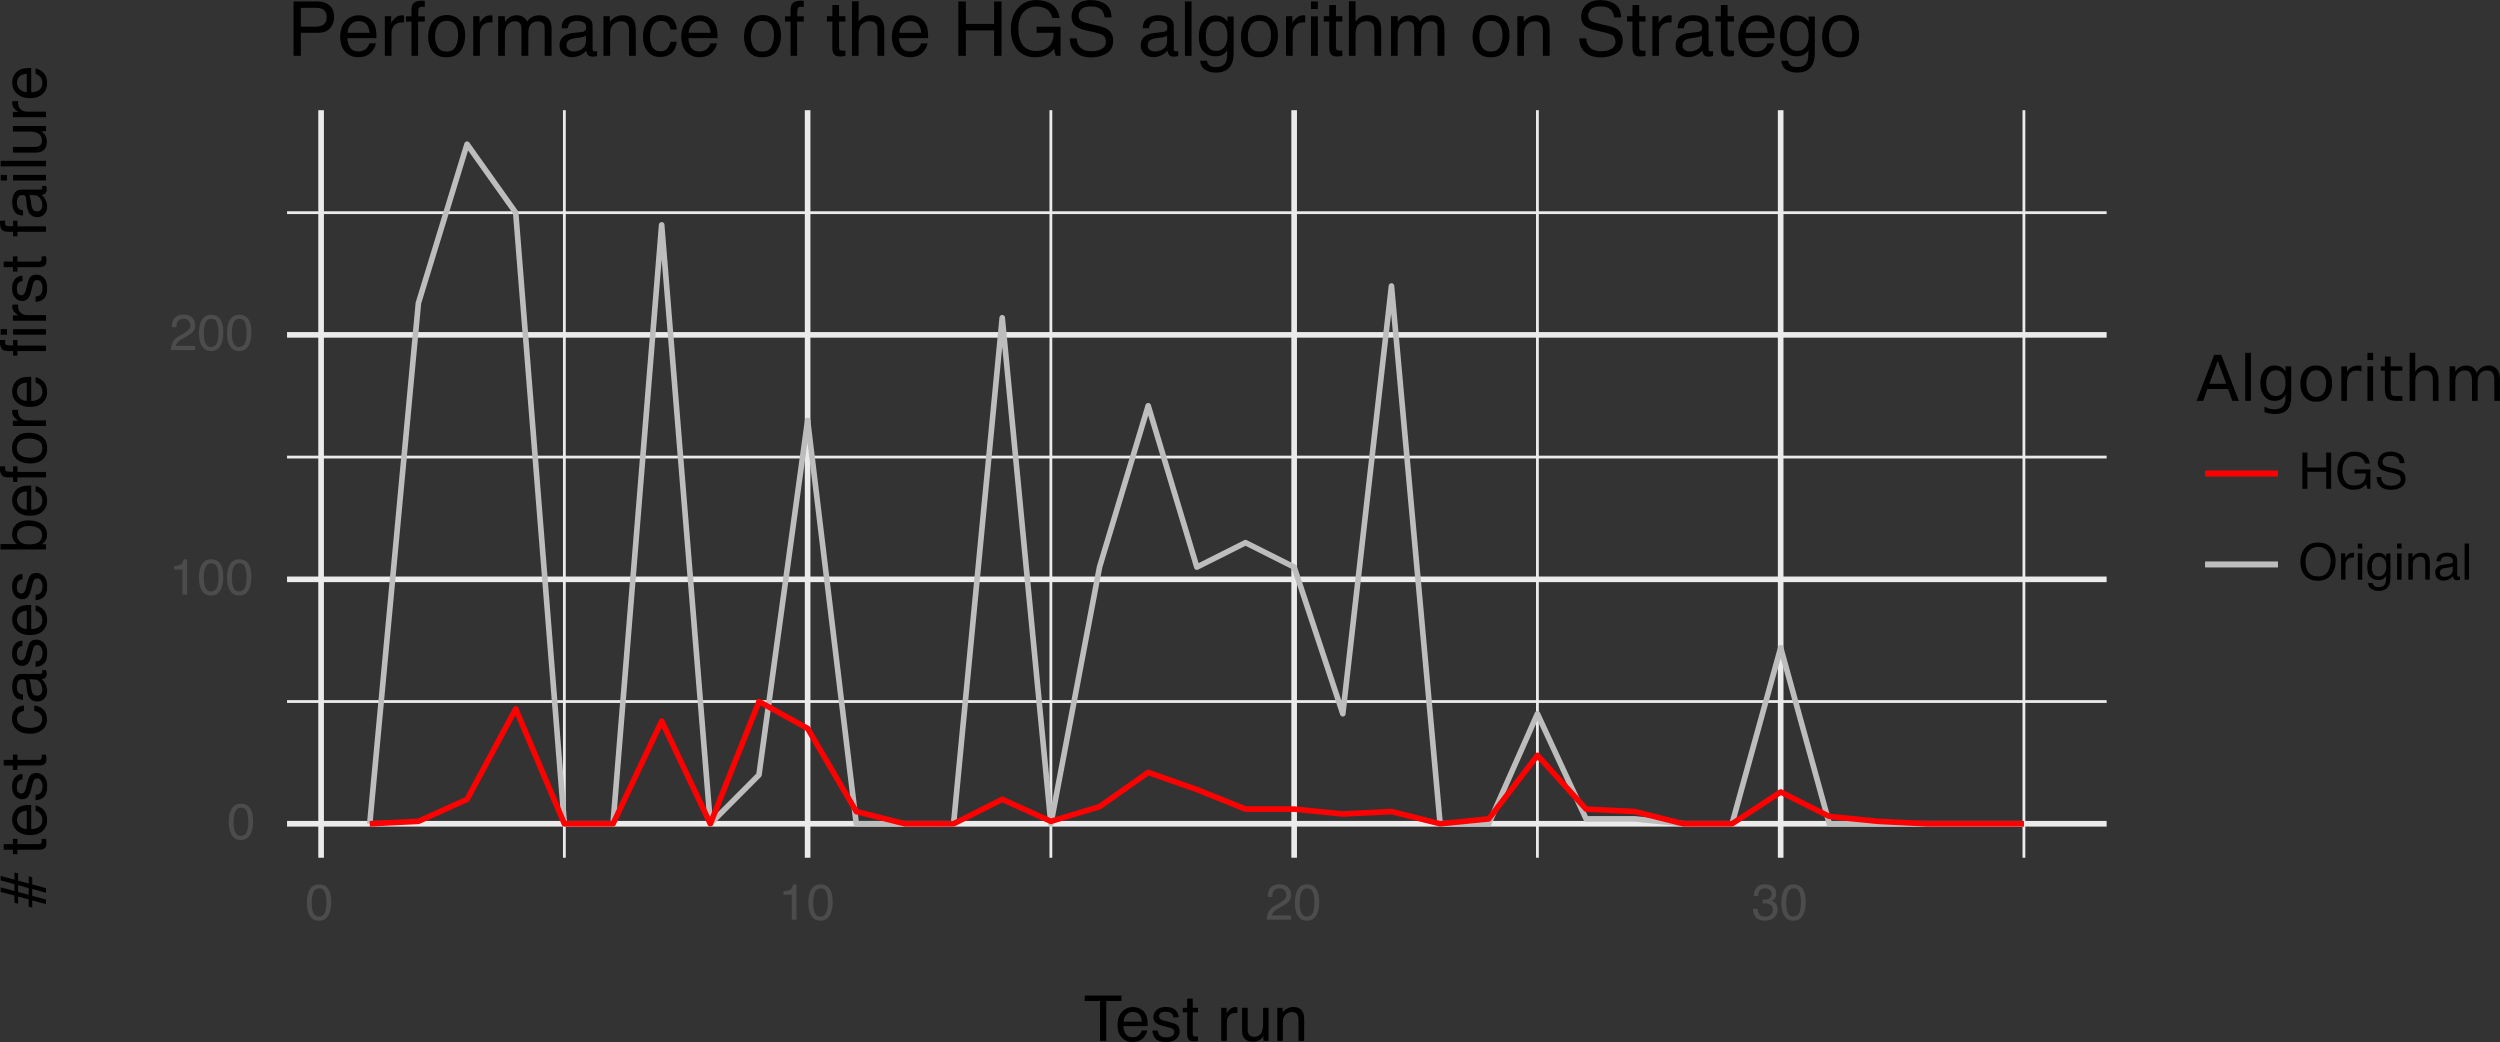 <?xml version="1.0" encoding="UTF-8" standalone="no"?>
<svg
   xmlns:dc="http://purl.org/dc/elements/1.1/"
   xmlns:cc="http://creativecommons.org/ns#"
   xmlns:rdf="http://www.w3.org/1999/02/22-rdf-syntax-ns#"
   xmlns:svg="http://www.w3.org/2000/svg"
   xmlns="http://www.w3.org/2000/svg"
   xmlns:xlink="http://www.w3.org/1999/xlink"
   xmlns:sodipodi="http://sodipodi.sourceforge.net/DTD/sodipodi-0.dtd"
   xmlns:inkscape="http://www.inkscape.org/namespaces/inkscape"
   width="475.121pt"
   height="198.043pt"
   viewBox="0 0 475.121 198.043"
   version="1.1"
   id="svg588"
   sodipodi:docname="rq5-stratego-hgs.svg"
   inkscape:version="0.92.3 (2405546, 2018-03-11)">
  <rect x="0" y="0" width="475.121" height="198.043" fill="#333333" stroke="none"/>
  <sodipodi:namedview
     pagecolor="#ffffff"
     bordercolor="#666666"
     borderopacity="1"
     objecttolerance="10"
     gridtolerance="10"
     guidetolerance="10"
     inkscape:pageopacity="0"
     inkscape:pageshadow="2"
     inkscape:window-width="1920"
     inkscape:window-height="1022"
     id="namedview590"
     showgrid="false"
     fit-margin-top="0"
     fit-margin-left="0"
     fit-margin-right="0"
     fit-margin-bottom="0"
     inkscape:zoom="1.4801911"
     inkscape:cx="321.99424"
     inkscape:cy="179.91853"
     inkscape:window-x="0"
     inkscape:window-y="30"
     inkscape:window-maximized="1"
     inkscape:current-layer="svg588" />
  <defs
     id="defs253">
    <g
       id="g209">
      <symbol
         overflow="visible"
         id="glyph0-0"
         style="overflow:visible">
        <path
           style="stroke:none"
           d="M 0.312,0 V -6.875 H 5.766 V 0 Z m 4.594,-0.859 v -5.156 H 1.172 v 5.156 z m 0,0"
           id="path2"
           inkscape:connector-curvature="0" />
      </symbol>
      <symbol
         overflow="visible"
         id="glyph0-1"
         style="overflow:visible">
        <path
           style="stroke:none"
           d="m 2.594,-6.703 c 0.863,0 1.492,0.355 1.891,1.062 0.289,0.555 0.438,1.312 0.438,2.281 0,0.906 -0.137,1.664 -0.406,2.266 C 4.129,-0.238 3.488,0.188 2.594,0.188 c -0.812,0 -1.414,-0.348 -1.797,-1.047 -0.336,-0.594 -0.5,-1.379 -0.5,-2.359 0,-0.758 0.098,-1.414 0.297,-1.969 0.363,-1.008 1.031,-1.516 2,-1.516 z m -0.016,6.125 c 0.438,0 0.785,-0.191 1.047,-0.578 0.258,-0.395 0.391,-1.117 0.391,-2.172 0,-0.758 -0.094,-1.383 -0.281,-1.875 -0.188,-0.5 -0.555,-0.75 -1.094,-0.75 -0.492,0 -0.852,0.234 -1.078,0.703 -0.23,0.469 -0.344,1.156 -0.344,2.062 0,0.688 0.07,1.242 0.219,1.656 0.219,0.637 0.598,0.953 1.141,0.953 z m 0,0"
           id="path5"
           inkscape:connector-curvature="0" />
      </symbol>
      <symbol
         overflow="visible"
         id="glyph0-2"
         style="overflow:visible">
        <path
           style="stroke:none"
           d="m 0.922,-4.75 v -0.641 c 0.602,-0.062 1.023,-0.16 1.266,-0.297 0.238,-0.145 0.422,-0.477 0.547,-1 h 0.656 V 0 H 2.5 v -4.75 z m 0,0"
           id="path8"
           inkscape:connector-curvature="0" />
      </symbol>
      <symbol
         overflow="visible"
         id="glyph0-3"
         style="overflow:visible">
        <path
           style="stroke:none"
           d="M 0.297,0 C 0.328,-0.57 0.445,-1.07 0.656,-1.5 0.863,-1.938 1.27,-2.328 1.875,-2.672 L 2.766,-3.188 C 3.172,-3.426 3.457,-3.629 3.625,-3.797 3.875,-4.055 4,-4.352 4,-4.688 4,-5.07 3.879,-5.379 3.641,-5.609 3.41,-5.836 3.102,-5.953 2.719,-5.953 c -0.586,0 -0.984,0.219 -1.203,0.656 -0.117,0.23 -0.18,0.555 -0.188,0.969 H 0.469 C 0.477,-4.91 0.582,-5.383 0.781,-5.75 c 0.363,-0.656 1.008,-0.984 1.938,-0.984 0.77,0 1.332,0.211 1.688,0.625 0.352,0.418 0.531,0.883 0.531,1.391 0,0.531 -0.188,0.992 -0.562,1.375 -0.219,0.219 -0.617,0.492 -1.188,0.812 L 2.547,-2.188 c -0.305,0.168 -0.543,0.328 -0.719,0.484 -0.312,0.273 -0.512,0.574 -0.594,0.906 H 4.906 V 0 Z m 0,0"
           id="path11"
           inkscape:connector-curvature="0" />
      </symbol>
      <symbol
         overflow="visible"
         id="glyph0-4"
         style="overflow:visible">
        <path
           style="stroke:none"
           d="m 2.484,0.188 c -0.793,0 -1.367,-0.219 -1.719,-0.656 -0.355,-0.438 -0.531,-0.969 -0.531,-1.594 h 0.875 c 0.039,0.438 0.125,0.758 0.25,0.953 0.219,0.355 0.609,0.531 1.172,0.531 0.445,0 0.805,-0.117 1.078,-0.359 0.27,-0.238 0.406,-0.547 0.406,-0.922 0,-0.457 -0.148,-0.781 -0.438,-0.969 -0.281,-0.188 -0.672,-0.281 -1.172,-0.281 -0.055,0 -0.109,0.008 -0.172,0.016 -0.055,0 -0.109,0 -0.172,0 v -0.75 c 0.082,0.012 0.156,0.023 0.219,0.031 0.062,0 0.125,0 0.188,0 0.32,0 0.582,-0.051 0.781,-0.156 0.352,-0.176 0.531,-0.488 0.531,-0.938 0,-0.332 -0.121,-0.586 -0.359,-0.766 -0.23,-0.188 -0.508,-0.281 -0.828,-0.281 -0.562,0 -0.949,0.188 -1.156,0.562 C 1.312,-5.18 1.242,-4.883 1.234,-4.5 h -0.844 c 0,-0.5 0.102,-0.926 0.312,-1.281 0.344,-0.625 0.945,-0.938 1.812,-0.938 0.676,0 1.203,0.156 1.578,0.469 0.375,0.305 0.562,0.742 0.562,1.312 0,0.418 -0.109,0.75 -0.328,1 -0.137,0.156 -0.312,0.281 -0.531,0.375 C 4.148,-3.469 4.426,-3.281 4.625,-3 c 0.195,0.281 0.297,0.621 0.297,1.016 0,0.637 -0.215,1.156 -0.641,1.562 C 3.863,-0.016 3.266,0.188 2.484,0.188 Z m 0,0"
           id="path14"
           inkscape:connector-curvature="0" />
      </symbol>
      <symbol
         overflow="visible"
         id="glyph0-5"
         style="overflow:visible">
        <path
           style="stroke:none"
           d="m 0.75,-6.875 h 0.953 v 2.844 H 5.281 V -6.875 h 0.938 V 0 H 5.281 V -3.219 H 1.703 V 0 H 0.75 Z m 0,0"
           id="path17"
           inkscape:connector-curvature="0" />
      </symbol>
      <symbol
         overflow="visible"
         id="glyph0-6"
         style="overflow:visible">
        <path
           style="stroke:none"
           d="m 3.703,-7.062 c 0.645,0 1.203,0.125 1.672,0.375 0.688,0.367 1.109,0.996 1.266,1.891 H 5.719 c -0.117,-0.5 -0.352,-0.863 -0.703,-1.094 -0.355,-0.227 -0.797,-0.344 -1.328,-0.344 -0.648,0 -1.188,0.242 -1.625,0.719 -0.43,0.469 -0.641,1.18 -0.641,2.125 0,0.824 0.176,1.492 0.531,2 C 2.316,-0.879 2.906,-0.625 3.719,-0.625 c 0.613,0 1.125,-0.176 1.531,-0.531 0.414,-0.363 0.629,-0.945 0.641,-1.75 H 3.734 V -3.688 H 6.75 V 0 H 6.156 L 5.922,-0.891 C 5.609,-0.535 5.332,-0.289 5.094,-0.156 4.676,0.07 4.156,0.188 3.531,0.188 2.719,0.188 2.016,-0.078 1.422,-0.609 0.785,-1.273 0.469,-2.18 0.469,-3.328 c 0,-1.156 0.312,-2.07 0.938,-2.75 C 2,-6.734 2.766,-7.062 3.703,-7.062 Z m -0.156,0 z m 0,0"
           id="path20"
           inkscape:connector-curvature="0" />
      </symbol>
      <symbol
         overflow="visible"
         id="glyph0-7"
         style="overflow:visible">
        <path
           style="stroke:none"
           d="m 1.344,-2.219 c 0.02,0.387 0.109,0.703 0.266,0.953 0.312,0.461 0.859,0.688 1.641,0.688 0.352,0 0.672,-0.051 0.953,-0.156 0.562,-0.195 0.844,-0.547 0.844,-1.047 0,-0.375 -0.121,-0.641 -0.359,-0.797 -0.242,-0.156 -0.609,-0.289 -1.109,-0.406 L 2.641,-3.188 C 2.035,-3.332 1.602,-3.488 1.344,-3.656 0.906,-3.938 0.688,-4.363 0.688,-4.938 c 0,-0.613 0.211,-1.117 0.641,-1.516 C 1.766,-6.859 2.375,-7.062 3.156,-7.062 c 0.719,0 1.328,0.18 1.828,0.531 C 5.492,-6.188 5.75,-5.629 5.75,-4.859 H 4.875 C 4.82,-5.234 4.723,-5.516 4.578,-5.703 4.285,-6.066 3.801,-6.25 3.125,-6.25 c -0.555,0 -0.949,0.117 -1.188,0.344 -0.242,0.23 -0.359,0.5 -0.359,0.812 0,0.336 0.141,0.578 0.422,0.734 0.188,0.105 0.602,0.23 1.25,0.375 l 0.969,0.219 c 0.457,0.105 0.816,0.25 1.078,0.438 0.438,0.324 0.656,0.793 0.656,1.406 0,0.762 -0.281,1.309 -0.844,1.641 C 4.555,0.039 3.914,0.203 3.188,0.203 c -0.855,0 -1.527,-0.219 -2.016,-0.656 C 0.691,-0.891 0.457,-1.477 0.469,-2.219 Z m 1.875,-4.844 z m 0,0"
           id="path23"
           inkscape:connector-curvature="0" />
      </symbol>
      <symbol
         overflow="visible"
         id="glyph0-8"
         style="overflow:visible">
        <path
           style="stroke:none"
           d="m 3.703,-7.062 c 1.207,0 2.109,0.391 2.703,1.172 0.445,0.605 0.672,1.383 0.672,2.328 0,1.031 -0.262,1.887 -0.781,2.562 C 5.68,-0.195 4.812,0.203 3.688,0.203 c -1.062,0 -1.898,-0.348 -2.5,-1.047 C 0.645,-1.52 0.375,-2.375 0.375,-3.406 0.375,-4.332 0.602,-5.129 1.062,-5.797 1.656,-6.641 2.535,-7.062 3.703,-7.062 Z m 0.094,6.438 c 0.82,0 1.414,-0.297 1.781,-0.891 C 5.941,-2.109 6.125,-2.785 6.125,-3.547 6.125,-4.359 5.91,-5.008 5.484,-5.5 5.066,-5.988 4.488,-6.234 3.75,-6.234 c -0.711,0 -1.289,0.246 -1.734,0.734 -0.449,0.48 -0.672,1.199 -0.672,2.156 0,0.762 0.191,1.406 0.578,1.938 0.383,0.523 1.008,0.781 1.875,0.781 z m -0.062,-6.438 z m 0,0"
           id="path26"
           inkscape:connector-curvature="0" />
      </symbol>
      <symbol
         overflow="visible"
         id="glyph0-9"
         style="overflow:visible">
        <path
           style="stroke:none"
           d="M 0.641,-5.016 H 1.438 V -4.156 C 1.508,-4.32 1.672,-4.523 1.922,-4.766 2.18,-5.004 2.477,-5.125 2.812,-5.125 c 0.008,0 0.035,0 0.078,0 0.039,0 0.102,0.008 0.188,0.016 V -4.219 C 3.023,-4.227 2.977,-4.234 2.938,-4.234 c -0.043,0 -0.086,0 -0.125,0 -0.43,0 -0.758,0.137 -0.984,0.406 -0.23,0.273 -0.344,0.586 -0.344,0.938 V 0 h -0.844 z m 0,0"
           id="path29"
           inkscape:connector-curvature="0" />
      </symbol>
      <symbol
         overflow="visible"
         id="glyph0-10"
         style="overflow:visible">
        <path
           style="stroke:none"
           d="M 0.625,-5 H 1.469 V 0 H 0.625 Z m 0,-1.875 h 0.844 v 0.953 H 0.625 Z m 0,0"
           id="path32"
           inkscape:connector-curvature="0" />
      </symbol>
      <symbol
         overflow="visible"
         id="glyph0-11"
         style="overflow:visible">
        <path
           style="stroke:none"
           d="m 2.391,-5.109 c 0.395,0 0.738,0.102 1.031,0.297 0.156,0.105 0.316,0.262 0.484,0.469 v -0.625 H 4.688 v 4.562 c 0,0.633 -0.094,1.133 -0.281,1.5 C 4.051,1.781 3.391,2.125 2.422,2.125 1.879,2.125 1.422,2 1.047,1.75 0.68,1.508 0.477,1.133 0.438,0.625 h 0.859 c 0.039,0.219 0.125,0.391 0.25,0.516 0.188,0.188 0.484,0.281 0.891,0.281 0.645,0 1.066,-0.23 1.266,-0.688 0.125,-0.262 0.18,-0.738 0.172,-1.438 C 3.707,-0.441 3.504,-0.25 3.266,-0.125 3.023,0 2.711,0.062 2.328,0.062 1.785,0.062 1.305,-0.129 0.891,-0.516 0.484,-0.898 0.281,-1.539 0.281,-2.438 c 0,-0.832 0.203,-1.484 0.609,-1.953 0.414,-0.477 0.914,-0.719 1.5,-0.719 z M 3.906,-2.531 c 0,-0.625 -0.133,-1.082 -0.391,-1.375 -0.25,-0.301 -0.574,-0.453 -0.969,-0.453 -0.594,0 -1,0.277 -1.219,0.828 -0.117,0.305 -0.172,0.695 -0.172,1.172 0,0.562 0.113,0.996 0.344,1.297 0.227,0.293 0.535,0.438 0.922,0.438 0.602,0 1.031,-0.273 1.281,-0.828 C 3.836,-1.754 3.906,-2.113 3.906,-2.531 Z M 2.484,-5.141 Z m 0,0"
           id="path35"
           inkscape:connector-curvature="0" />
      </symbol>
      <symbol
         overflow="visible"
         id="glyph0-12"
         style="overflow:visible">
        <path
           style="stroke:none"
           d="M 0.625,-5.016 H 1.422 V -4.312 c 0.238,-0.289 0.488,-0.5 0.75,-0.625 0.27,-0.125 0.566,-0.188 0.891,-0.188 0.707,0 1.188,0.246 1.438,0.734 0.133,0.273 0.203,0.664 0.203,1.172 V 0 H 3.844 v -3.156 c 0,-0.312 -0.043,-0.562 -0.125,-0.75 C 3.562,-4.219 3.289,-4.375 2.906,-4.375 c -0.211,0 -0.375,0.023 -0.5,0.062 -0.23,0.074 -0.434,0.215 -0.609,0.422 -0.137,0.156 -0.227,0.324 -0.266,0.5 -0.043,0.18 -0.062,0.434 -0.062,0.766 V 0 H 0.625 Z m 1.969,-0.125 z m 0,0"
           id="path38"
           inkscape:connector-curvature="0" />
      </symbol>
      <symbol
         overflow="visible"
         id="glyph0-13"
         style="overflow:visible">
        <path
           style="stroke:none"
           d="m 1.266,-1.328 c 0,0.242 0.086,0.434 0.266,0.578 0.176,0.137 0.391,0.203 0.641,0.203 C 2.461,-0.547 2.75,-0.613 3.031,-0.75 3.5,-0.977 3.734,-1.352 3.734,-1.875 v -0.672 c -0.105,0.062 -0.242,0.117 -0.406,0.156 -0.156,0.043 -0.312,0.074 -0.469,0.094 l -0.516,0.062 C 2.039,-2.191 1.812,-2.125 1.656,-2.031 1.395,-1.883 1.266,-1.648 1.266,-1.328 Z M 3.312,-3.047 C 3.5,-3.066 3.629,-3.145 3.703,-3.281 3.734,-3.352 3.75,-3.461 3.75,-3.609 3.75,-3.891 3.645,-4.094 3.438,-4.219 3.238,-4.352 2.945,-4.422 2.562,-4.422 c -0.438,0 -0.75,0.117 -0.938,0.344 -0.105,0.137 -0.172,0.336 -0.203,0.594 H 0.641 C 0.66,-4.098 0.863,-4.523 1.25,-4.766 c 0.383,-0.25 0.828,-0.375 1.328,-0.375 0.594,0 1.078,0.117 1.453,0.344 0.363,0.219 0.547,0.57 0.547,1.047 v 2.891 c 0,0.086 0.016,0.152 0.047,0.203 0.039,0.055 0.117,0.078 0.234,0.078 0.031,0 0.066,0 0.109,0 0.051,0 0.102,-0.004 0.156,-0.016 V 0.016 C 5,0.055 4.898,0.082 4.828,0.094 c -0.062,0.008 -0.156,0.016 -0.281,0.016 -0.293,0 -0.5,-0.105 -0.625,-0.312 -0.074,-0.102 -0.125,-0.258 -0.156,-0.469 -0.168,0.23 -0.414,0.43 -0.734,0.594 -0.324,0.164 -0.68,0.25 -1.062,0.25 C 1.5,0.172 1.117,0.031 0.828,-0.25 c -0.293,-0.281 -0.438,-0.633 -0.438,-1.062 0,-0.469 0.141,-0.828 0.422,-1.078 C 1.102,-2.648 1.488,-2.812 1.969,-2.875 Z m -0.703,-2.094 z m 0,0"
           id="path41"
           inkscape:connector-curvature="0" />
      </symbol>
      <symbol
         overflow="visible"
         id="glyph0-14"
         style="overflow:visible">
        <path
           style="stroke:none"
           d="m 0.641,-6.875 h 0.844 V 0 h -0.844 z m 0,0"
           id="path44"
           inkscape:connector-curvature="0" />
      </symbol>
      <symbol
         overflow="visible"
         id="glyph1-0"
         style="overflow:visible">
        <path
           style="stroke:none"
           d="M 0.391,0 V -8.609 H 7.219 V 0 Z m 5.75,-1.078 V -7.531 H 1.469 v 6.453 z m 0,0"
           id="path47"
           inkscape:connector-curvature="0" />
      </symbol>
      <symbol
         overflow="visible"
         id="glyph1-1"
         style="overflow:visible">
        <path
           style="stroke:none"
           d="m 7.172,-8.609 v 1.031 H 4.281 V 0 H 3.094 V -7.578 H 0.188 v -1.031 z m 0,0"
           id="path50"
           inkscape:connector-curvature="0" />
      </symbol>
      <symbol
         overflow="visible"
         id="glyph1-2"
         style="overflow:visible">
        <path
           style="stroke:none"
           d="m 3.391,-6.422 c 0.445,0 0.879,0.105 1.297,0.312 0.414,0.211 0.734,0.48 0.953,0.812 0.207,0.324 0.348,0.695 0.422,1.109 0.062,0.293 0.094,0.758 0.094,1.391 H 1.547 C 1.566,-2.16 1.719,-1.648 2,-1.266 2.281,-0.879 2.719,-0.688 3.312,-0.688 c 0.551,0 0.988,-0.18 1.312,-0.547 C 4.812,-1.441 4.945,-1.688 5.031,-1.969 H 6.062 C 6.039,-1.738 5.953,-1.484 5.797,-1.203 5.641,-0.922 5.469,-0.688 5.281,-0.5 4.957,-0.188 4.555,0.02 4.078,0.125 3.828,0.188 3.539,0.219 3.219,0.219 2.438,0.219 1.773,-0.062 1.234,-0.625 c -0.543,-0.57 -0.812,-1.367 -0.812,-2.391 0,-1.008 0.27,-1.828 0.812,-2.453 0.551,-0.633 1.27,-0.953 2.156,-0.953 z M 5.062,-3.641 C 5.02,-4.098 4.922,-4.461 4.766,-4.734 4.484,-5.242 4.004,-5.5 3.328,-5.5 2.836,-5.5 2.426,-5.32 2.094,-4.969 1.77,-4.625 1.598,-4.18 1.578,-3.641 Z m -1.781,-2.781 z m 0,0"
           id="path53"
           inkscape:connector-curvature="0" />
      </symbol>
      <symbol
         overflow="visible"
         id="glyph1-3"
         style="overflow:visible">
        <path
           style="stroke:none"
           d="m 1.406,-1.969 c 0.031,0.355 0.117,0.625 0.266,0.812 0.258,0.336 0.719,0.5 1.375,0.5 0.395,0 0.738,-0.082 1.031,-0.25 0.301,-0.164 0.453,-0.426 0.453,-0.781 0,-0.27 -0.121,-0.477 -0.359,-0.625 -0.156,-0.082 -0.461,-0.18 -0.906,-0.297 L 2.422,-2.812 C 1.891,-2.945 1.5,-3.098 1.25,-3.266 c -0.461,-0.281 -0.688,-0.676 -0.688,-1.188 0,-0.594 0.211,-1.07 0.641,-1.438 C 1.629,-6.254 2.207,-6.438 2.938,-6.438 c 0.938,0 1.613,0.277 2.031,0.828 0.27,0.355 0.398,0.734 0.391,1.141 h -1 C 4.336,-4.707 4.254,-4.926 4.109,-5.125 3.867,-5.395 3.445,-5.531 2.844,-5.531 c -0.398,0 -0.699,0.078 -0.906,0.234 -0.199,0.148 -0.297,0.344 -0.297,0.594 0,0.273 0.133,0.492 0.406,0.656 0.156,0.094 0.383,0.18 0.688,0.25 l 0.688,0.172 c 0.758,0.188 1.27,0.367 1.531,0.531 0.406,0.273 0.609,0.699 0.609,1.281 0,0.555 -0.215,1.031 -0.641,1.438 C 4.504,0.031 3.863,0.234 3,0.234 c -0.938,0 -1.605,-0.211 -2,-0.625 C 0.613,-0.816 0.41,-1.344 0.391,-1.969 Z m 1.547,-4.453 z m 0,0"
           id="path56"
           inkscape:connector-curvature="0" />
      </symbol>
      <symbol
         overflow="visible"
         id="glyph1-4"
         style="overflow:visible">
        <path
           style="stroke:none"
           d="m 0.984,-8.031 h 1.062 v 1.75 h 1 v 0.859 h -1 V -1.312 c 0,0.219 0.078,0.367 0.234,0.438 0.07,0.043 0.207,0.062 0.406,0.062 0.051,0 0.102,0 0.156,0 0.062,-0.008 0.129,-0.016 0.203,-0.016 V 0 C 2.93,0.031 2.805,0.051 2.672,0.062 2.547,0.082 2.406,0.094 2.25,0.094 c -0.492,0 -0.824,-0.125 -1,-0.375 -0.18,-0.25 -0.266,-0.578 -0.266,-0.984 v -4.156 H 0.141 V -6.281 h 0.844 z m 0,0"
           id="path59"
           inkscape:connector-curvature="0" />
      </symbol>
      <symbol
         overflow="visible"
         id="glyph1-5"
         style="overflow:visible">
        <path
           style="stroke:none"
           d=""
           id="path62"
           inkscape:connector-curvature="0" />
      </symbol>
      <symbol
         overflow="visible"
         id="glyph1-6"
         style="overflow:visible">
        <path
           style="stroke:none"
           d="M 0.797,-6.281 H 1.812 v 1.094 c 0.07,-0.219 0.27,-0.477 0.594,-0.781 0.32,-0.301 0.691,-0.453 1.109,-0.453 0.02,0 0.051,0.008 0.094,0.016 0.051,0 0.133,0.008 0.25,0.016 v 1.109 c -0.062,-0.008 -0.121,-0.016 -0.172,-0.016 -0.055,0 -0.109,0 -0.172,0 -0.531,0 -0.945,0.172 -1.234,0.516 C 2,-4.445 1.859,-4.055 1.859,-3.609 V 0 h -1.062 z m 0,0"
           id="path65"
           inkscape:connector-curvature="0" />
      </symbol>
      <symbol
         overflow="visible"
         id="glyph1-7"
         style="overflow:visible">
        <path
           style="stroke:none"
           d="m 1.828,-6.281 v 4.172 c 0,0.324 0.051,0.586 0.156,0.781 0.188,0.375 0.535,0.562 1.047,0.562 0.727,0 1.227,-0.328 1.5,-0.984 C 4.676,-2.102 4.75,-2.582 4.75,-3.188 V -6.281 H 5.797 V 0 H 4.812 v -0.922 c -0.137,0.242 -0.305,0.438 -0.5,0.594 -0.406,0.332 -0.898,0.5 -1.469,0.5 -0.898,0 -1.508,-0.301 -1.828,-0.906 C 0.836,-1.047 0.75,-1.473 0.75,-2.016 V -6.281 Z M 3.281,-6.422 Z m 0,0"
           id="path68"
           inkscape:connector-curvature="0" />
      </symbol>
      <symbol
         overflow="visible"
         id="glyph1-8"
         style="overflow:visible">
        <path
           style="stroke:none"
           d="m 0.781,-6.281 h 1 v 0.891 c 0.289,-0.363 0.602,-0.625 0.938,-0.781 0.332,-0.164 0.703,-0.25 1.109,-0.25 0.883,0 1.484,0.312 1.797,0.938 0.176,0.344 0.266,0.828 0.266,1.453 V 0 H 4.812 V -3.953 C 4.812,-4.336 4.754,-4.645 4.641,-4.875 4.453,-5.27 4.113,-5.469 3.625,-5.469 c -0.25,0 -0.453,0.027 -0.609,0.078 C 2.723,-5.305 2.469,-5.133 2.25,-4.875 2.07,-4.664 1.957,-4.453 1.906,-4.234 1.852,-4.016 1.828,-3.695 1.828,-3.281 V 0 H 0.781 Z M 3.25,-6.422 Z m 0,0"
           id="path71"
           inkscape:connector-curvature="0" />
      </symbol>
      <symbol
         overflow="visible"
         id="glyph2-0"
         style="overflow:visible">
        <path
           style="stroke:none"
           d="M 0,-0.391 H -8.609 V -7.219 H 0 Z m -1.078,-5.75 H -7.531 v 4.672 h 6.453 z m 0,0"
           id="path74"
           inkscape:connector-curvature="0" />
      </symbol>
      <symbol
         overflow="visible"
         id="glyph2-1"
         style="overflow:visible">
        <path
           style="stroke:none"
           d="m -3.281,-0.172 v -1.375 L -5.297,-2.094 v 1.359 l -0.688,-0.188 V -2.281 l -2.625,-0.688 v -0.875 l 2.625,0.703 V -4.438 l -2.625,-0.719 v -0.859 l 2.625,0.719 V -6.656 l 0.688,0.172 V -5.125 l 2.016,0.562 v -1.375 l 0.672,0.188 v 1.344 L 0,-3.688 v 0.875 l -2.609,-0.719 v 1.312 L 0,-1.531 v 0.875 L -2.609,-1.359 V 0 Z m 0,-3.516 -2.016,-0.562 v 1.297 l 2.016,0.531 z m 0,0"
           id="path77"
           inkscape:connector-curvature="0" />
      </symbol>
      <symbol
         overflow="visible"
         id="glyph2-2"
         style="overflow:visible">
        <path
           style="stroke:none"
           d=""
           id="path80"
           inkscape:connector-curvature="0" />
      </symbol>
      <symbol
         overflow="visible"
         id="glyph2-3"
         style="overflow:visible">
        <path
           style="stroke:none"
           d="m -8.031,-0.984 v -1.062 h 1.75 v -1 h 0.859 v 1 H -1.312 c 0.219,0 0.367,-0.078 0.438,-0.234 0.043,-0.07 0.062,-0.207 0.062,-0.406 0,-0.051 0,-0.102 0,-0.156 -0.008,-0.062 -0.016,-0.129 -0.016,-0.203 H 0 c 0.031,0.117 0.051,0.242 0.062,0.375 0.02,0.125 0.031,0.266 0.031,0.422 0,0.492 -0.125,0.824 -0.375,1 -0.25,0.18 -0.578,0.266 -0.984,0.266 h -4.156 v 0.844 H -6.281 v -0.844 z m 0,0"
           id="path83"
           inkscape:connector-curvature="0" />
      </symbol>
      <symbol
         overflow="visible"
         id="glyph2-4"
         style="overflow:visible">
        <path
           style="stroke:none"
           d="m -6.422,-3.391 c 0,-0.445 0.105,-0.879 0.312,-1.297 0.211,-0.414 0.48,-0.734 0.812,-0.953 0.324,-0.207 0.695,-0.348 1.109,-0.422 0.293,-0.062 0.758,-0.094 1.391,-0.094 v 4.609 C -2.16,-1.566 -1.648,-1.719 -1.266,-2 -0.879,-2.281 -0.688,-2.719 -0.688,-3.312 c 0,-0.551 -0.18,-0.988 -0.547,-1.312 C -1.441,-4.812 -1.688,-4.945 -1.969,-5.031 V -6.062 c 0.23,0.023 0.484,0.109 0.766,0.266 0.281,0.156 0.516,0.328 0.703,0.516 0.312,0.324 0.52,0.727 0.625,1.203 0.062,0.25 0.094,0.539 0.094,0.859 0,0.781 -0.281,1.445 -0.844,1.984 -0.57,0.543 -1.367,0.812 -2.391,0.812 -1.008,0 -1.828,-0.27 -2.453,-0.812 -0.633,-0.551 -0.953,-1.27 -0.953,-2.156 z m 2.781,-1.672 c -0.457,0.043 -0.82,0.141 -1.094,0.297 -0.508,0.281 -0.766,0.762 -0.766,1.438 0,0.492 0.18,0.902 0.531,1.234 0.344,0.324 0.789,0.496 1.328,0.516 z m -2.781,1.781 z m 0,0"
           id="path86"
           inkscape:connector-curvature="0" />
      </symbol>
      <symbol
         overflow="visible"
         id="glyph2-5"
         style="overflow:visible">
        <path
           style="stroke:none"
           d="m -1.969,-1.406 c 0.355,-0.031 0.625,-0.117 0.812,-0.266 0.336,-0.258 0.5,-0.719 0.5,-1.375 0,-0.395 -0.082,-0.738 -0.25,-1.031 -0.164,-0.301 -0.426,-0.453 -0.781,-0.453 -0.27,0 -0.477,0.121 -0.625,0.359 -0.082,0.156 -0.18,0.461 -0.297,0.906 L -2.812,-2.422 C -2.945,-1.891 -3.098,-1.5 -3.266,-1.25 c -0.281,0.461 -0.676,0.688 -1.188,0.688 -0.594,0 -1.07,-0.211 -1.438,-0.641 C -6.254,-1.629 -6.438,-2.207 -6.438,-2.938 c 0,-0.938 0.277,-1.613 0.828,-2.031 0.355,-0.27 0.734,-0.398 1.141,-0.391 v 1 c -0.238,0.023 -0.457,0.105 -0.656,0.25 -0.27,0.242 -0.406,0.664 -0.406,1.266 0,0.398 0.078,0.699 0.234,0.906 0.148,0.199 0.344,0.297 0.594,0.297 0.273,0 0.492,-0.133 0.656,-0.406 0.094,-0.156 0.18,-0.383 0.25,-0.688 l 0.172,-0.688 c 0.188,-0.758 0.367,-1.27 0.531,-1.531 0.273,-0.406 0.699,-0.609 1.281,-0.609 0.555,0 1.031,0.215 1.438,0.641 0.406,0.418 0.609,1.059 0.609,1.922 0,0.938 -0.211,1.605 -0.625,2 -0.426,0.387 -0.953,0.59 -1.578,0.609 z m -4.453,-1.547 z m 0,0"
           id="path89"
           inkscape:connector-curvature="0" />
      </symbol>
      <symbol
         overflow="visible"
         id="glyph2-6"
         style="overflow:visible">
        <path
           style="stroke:none"
           d="m -6.453,-3.188 c 0,-0.707 0.172,-1.281 0.516,-1.719 0.344,-0.445 0.934,-0.719 1.766,-0.812 V -4.688 C -4.555,-4.625 -4.875,-4.484 -5.125,-4.266 c -0.258,0.219 -0.391,0.578 -0.391,1.078 0,0.668 0.328,1.148 0.984,1.438 0.43,0.188 0.953,0.281 1.578,0.281 0.625,0 1.156,-0.129 1.594,-0.391 0.43,-0.27 0.641,-0.691 0.641,-1.266 0,-0.438 -0.133,-0.781 -0.406,-1.031 -0.27,-0.258 -0.633,-0.438 -1.094,-0.531 v -1.031 c 0.836,0.117 1.445,0.406 1.828,0.875 0.387,0.469 0.578,1.07 0.578,1.797 0,0.824 -0.301,1.48 -0.906,1.969 -0.602,0.492 -1.352,0.734 -2.25,0.734 -1.102,0 -1.957,-0.266 -2.562,-0.797 -0.613,-0.539 -0.922,-1.223 -0.922,-2.047 z m 0.031,0.156 z m 0,0"
           id="path92"
           inkscape:connector-curvature="0" />
      </symbol>
      <symbol
         overflow="visible"
         id="glyph2-7"
         style="overflow:visible">
        <path
           style="stroke:none"
           d="m -1.672,-1.578 c 0.305,0 0.543,-0.109 0.719,-0.328 0.18,-0.227 0.266,-0.492 0.266,-0.797 0,-0.375 -0.082,-0.734 -0.25,-1.078 C -1.227,-4.375 -1.695,-4.672 -2.344,-4.672 H -3.188 c 0.074,0.137 0.141,0.309 0.203,0.516 0.055,0.199 0.09,0.398 0.109,0.594 l 0.078,0.625 c 0.055,0.387 0.137,0.68 0.25,0.875 0.18,0.324 0.469,0.484 0.875,0.484 z m -2.125,-2.562 c -0.031,-0.238 -0.133,-0.398 -0.312,-0.484 -0.094,-0.039 -0.227,-0.062 -0.406,-0.062 -0.352,0 -0.609,0.133 -0.766,0.391 -0.164,0.25 -0.25,0.609 -0.25,1.078 0,0.555 0.148,0.945 0.438,1.172 0.168,0.137 0.414,0.227 0.734,0.266 v 0.984 c -0.77,-0.02 -1.305,-0.27 -1.609,-0.75 -0.301,-0.488 -0.453,-1.051 -0.453,-1.688 0,-0.738 0.141,-1.336 0.422,-1.797 0.281,-0.457 0.719,-0.688 1.312,-0.688 h 3.609 c 0.105,0 0.195,-0.02 0.266,-0.062 0.062,-0.051 0.094,-0.148 0.094,-0.297 0,-0.039 0,-0.086 0,-0.141 -0.008,-0.062 -0.02,-0.129 -0.031,-0.203 h 0.781 c 0.039,0.168 0.066,0.297 0.078,0.391 0.02,0.086 0.031,0.199 0.031,0.344 0,0.367 -0.133,0.625 -0.391,0.781 -0.133,0.094 -0.328,0.156 -0.578,0.188 0.281,0.219 0.527,0.531 0.734,0.938 0.207,0.398 0.312,0.836 0.312,1.312 0,0.586 -0.18,1.062 -0.531,1.438 -0.352,0.367 -0.797,0.547 -1.328,0.547 -0.582,0 -1.035,-0.18 -1.359,-0.547 -0.32,-0.363 -0.52,-0.836 -0.594,-1.422 z m -2.625,0.875 z m 0,0"
           id="path95"
           inkscape:connector-curvature="0" />
      </symbol>
      <symbol
         overflow="visible"
         id="glyph2-8"
         style="overflow:visible">
        <path
           style="stroke:none"
           d="m -8.641,-0.688 v -1.031 h 3.125 c -0.301,-0.227 -0.531,-0.504 -0.688,-0.828 C -6.359,-2.867 -6.438,-3.219 -6.438,-3.594 c 0,-0.781 0.273,-1.41 0.812,-1.891 0.531,-0.488 1.32,-0.734 2.359,-0.734 1,0 1.828,0.242 2.484,0.719 0.656,0.48 0.984,1.148 0.984,2 0,0.48 -0.117,0.883 -0.344,1.203 -0.145,0.199 -0.363,0.406 -0.656,0.625 H 0 V -0.688 Z m 7.906,-2.75 c 0,-0.57 -0.223,-1 -0.672,-1.281 C -1.863,-5 -2.461,-5.141 -3.203,-5.141 -3.867,-5.141 -4.414,-5 -4.844,-4.719 -5.281,-4.438 -5.5,-4.02 -5.5,-3.469 c 0,0.48 0.18,0.902 0.531,1.266 0.355,0.367 0.945,0.547 1.766,0.547 0.586,0 1.062,-0.07 1.438,-0.219 0.688,-0.281 1.031,-0.801 1.031,-1.562 z m 0,0"
           id="path98"
           inkscape:connector-curvature="0" />
      </symbol>
      <symbol
         overflow="visible"
         id="glyph2-9"
         style="overflow:visible">
        <path
           style="stroke:none"
           d="m -7.234,-1.031 c -0.438,-0.02 -0.754,-0.098 -0.953,-0.234 -0.363,-0.25 -0.547,-0.723 -0.547,-1.422 0,-0.07 0.008,-0.141 0.016,-0.203 0,-0.07 0.008,-0.156 0.016,-0.25 H -7.75 c -0.008,0.117 -0.016,0.199 -0.016,0.25 0,0.043 0,0.086 0,0.125 0,0.324 0.086,0.516 0.25,0.578 0.168,0.062 0.59,0.094 1.266,0.094 v -1.047 h 0.828 v 1.062 H 0 v 1.047 h -5.422 v 0.859 H -6.25 V -1.031 Z m 0,0"
           id="path101"
           inkscape:connector-curvature="0" />
      </symbol>
      <symbol
         overflow="visible"
         id="glyph2-10"
         style="overflow:visible">
        <path
           style="stroke:none"
           d="m -0.688,-3.266 c 0,-0.695 -0.258,-1.176 -0.781,-1.438 C -2,-4.961 -2.586,-5.094 -3.234,-5.094 c -0.594,0 -1.07,0.094 -1.438,0.281 -0.57,0.305 -0.859,0.812 -0.859,1.531 0,0.648 0.246,1.117 0.734,1.406 0.492,0.293 1.086,0.438 1.781,0.438 0.668,0 1.227,-0.145 1.672,-0.438 0.438,-0.289 0.656,-0.754 0.656,-1.391 z M -6.453,-3.312 c 0,-0.801 0.273,-1.477 0.812,-2.031 0.531,-0.562 1.324,-0.844 2.375,-0.844 1.012,0 1.852,0.246 2.516,0.734 0.656,0.492 0.984,1.25 0.984,2.281 0,0.867 -0.289,1.555 -0.875,2.062 C -1.234,-0.598 -2.02,-0.344 -3,-0.344 c -1.051,0 -1.891,-0.266 -2.516,-0.797 -0.625,-0.539 -0.938,-1.266 -0.938,-2.172 z m 0.031,0.047 z m 0,0"
           id="path104"
           inkscape:connector-curvature="0" />
      </symbol>
      <symbol
         overflow="visible"
         id="glyph2-11"
         style="overflow:visible">
        <path
           style="stroke:none"
           d="M -6.281,-0.797 V -1.812 h 1.094 c -0.219,-0.07 -0.477,-0.27 -0.781,-0.594 -0.301,-0.32 -0.453,-0.691 -0.453,-1.109 0,-0.02 0.008,-0.051 0.016,-0.094 0,-0.051 0.008,-0.133 0.016,-0.25 h 1.109 c -0.008,0.062 -0.016,0.121 -0.016,0.172 0,0.055 0,0.109 0,0.172 0,0.531 0.172,0.945 0.516,1.234 0.336,0.281 0.727,0.422 1.172,0.422 H 0 v 1.062 z m 0,0"
           id="path107"
           inkscape:connector-curvature="0" />
      </symbol>
      <symbol
         overflow="visible"
         id="glyph2-12"
         style="overflow:visible">
        <path
           style="stroke:none"
           d="m -7.234,-1.031 c -0.438,-0.02 -0.754,-0.098 -0.953,-0.234 -0.363,-0.25 -0.547,-0.723 -0.547,-1.422 0,-0.07 0.008,-0.141 0.016,-0.203 0,-0.07 0.008,-0.156 0.016,-0.25 H -7.75 c -0.008,0.117 -0.016,0.199 -0.016,0.25 0,0.043 0,0.086 0,0.125 0,0.324 0.086,0.516 0.25,0.578 0.168,0.062 0.59,0.094 1.266,0.094 v -1.047 h 0.828 v 1.062 H 0 v 1.047 h -5.422 v 0.859 H -6.25 V -1.031 Z m -0.172,-3.125 h -1.203 v -1.047 h 1.203 z m 1.156,0 V -5.203 H 0 v 1.047 z m 0,0"
           id="path110"
           inkscape:connector-curvature="0" />
      </symbol>
      <symbol
         overflow="visible"
         id="glyph2-13"
         style="overflow:visible">
        <path
           style="stroke:none"
           d="m -6.25,-0.781 v -1.062 H 0 v 1.062 z m -2.359,0 v -1.062 h 1.203 v 1.062 z m 0,0"
           id="path113"
           inkscape:connector-curvature="0" />
      </symbol>
      <symbol
         overflow="visible"
         id="glyph2-14"
         style="overflow:visible">
        <path
           style="stroke:none"
           d="m -8.609,-0.797 v -1.062 H 0 v 1.062 z m 0,0"
           id="path116"
           inkscape:connector-curvature="0" />
      </symbol>
      <symbol
         overflow="visible"
         id="glyph2-15"
         style="overflow:visible">
        <path
           style="stroke:none"
           d="m -6.281,-1.828 h 4.172 c 0.324,0 0.586,-0.051 0.781,-0.156 0.375,-0.188 0.562,-0.535 0.562,-1.047 0,-0.727 -0.328,-1.227 -0.984,-1.5 C -2.102,-4.676 -2.582,-4.75 -3.188,-4.75 H -6.281 V -5.797 H 0 V -4.812 h -0.922 c 0.242,0.137 0.438,0.305 0.594,0.5 0.332,0.406 0.5,0.898 0.5,1.469 0,0.898 -0.301,1.508 -0.906,1.828 C -1.047,-0.836 -1.473,-0.75 -2.016,-0.75 H -6.281 Z M -6.422,-3.281 Z m 0,0"
           id="path119"
           inkscape:connector-curvature="0" />
      </symbol>
      <symbol
         overflow="visible"
         id="glyph3-0"
         style="overflow:visible">
        <path
           style="stroke:none"
           d="M 0.594,2.125 V -8.469 h 6 V 2.125 Z M 1.266,1.453 H 5.938 V -7.781 H 1.266 Z m 0,0"
           id="path122"
           inkscape:connector-curvature="0" />
      </symbol>
      <symbol
         overflow="visible"
         id="glyph3-1"
         style="overflow:visible">
        <path
           style="stroke:none"
           d="M 4.109,-7.578 2.5,-3.234 H 5.719 Z M 3.438,-8.75 H 4.781 L 8.109,0 H 6.875 L 6.078,-2.25 h -3.938 L 1.344,0 h -1.25 z m 0,0"
           id="path125"
           inkscape:connector-curvature="0" />
      </symbol>
      <symbol
         overflow="visible"
         id="glyph3-2"
         style="overflow:visible">
        <path
           style="stroke:none"
           d="M 1.125,-9.125 H 2.203 V 0 H 1.125 Z m 0,0"
           id="path128"
           inkscape:connector-curvature="0" />
      </symbol>
      <symbol
         overflow="visible"
         id="glyph3-3"
         style="overflow:visible">
        <path
           style="stroke:none"
           d="m 5.453,-3.359 c 0,-0.781 -0.164,-1.383 -0.484,-1.812 C 4.645,-5.598 4.191,-5.812 3.609,-5.812 c -0.574,0 -1.023,0.215 -1.344,0.641 -0.324,0.43 -0.484,1.031 -0.484,1.812 0,0.781 0.16,1.387 0.484,1.812 0.32,0.43 0.77,0.641 1.344,0.641 0.582,0 1.035,-0.211 1.359,-0.641 0.32,-0.426 0.484,-1.031 0.484,-1.812 z M 6.531,-0.812 c 0,1.113 -0.25,1.941 -0.75,2.484 C 5.289,2.223 4.531,2.5 3.5,2.5 3.125,2.5 2.766,2.469 2.422,2.406 2.086,2.352 1.766,2.27 1.453,2.156 V 1.109 c 0.312,0.164 0.625,0.289 0.938,0.375 0.312,0.082 0.625,0.125 0.938,0.125 0.707,0 1.238,-0.188 1.594,-0.562 C 5.273,0.68 5.453,0.125 5.453,-0.625 V -1.156 C 5.223,-0.77 4.938,-0.477 4.594,-0.281 4.25,-0.094 3.832,0 3.344,0 2.539,0 1.891,-0.305 1.391,-0.922 0.898,-1.535 0.656,-2.348 0.656,-3.359 c 0,-1.008 0.242,-1.82 0.734,-2.438 0.5,-0.613 1.148,-0.922 1.953,-0.922 0.488,0 0.906,0.102 1.25,0.297 0.344,0.188 0.629,0.477 0.859,0.859 v -1 H 6.531 Z m 0,0"
           id="path131"
           inkscape:connector-curvature="0" />
      </symbol>
      <symbol
         overflow="visible"
         id="glyph3-4"
         style="overflow:visible">
        <path
           style="stroke:none"
           d="m 3.672,-5.812 c -0.574,0 -1.031,0.23 -1.375,0.688 -0.336,0.449 -0.5,1.062 -0.5,1.844 0,0.793 0.164,1.414 0.5,1.859 0.332,0.449 0.789,0.672 1.375,0.672 0.57,0 1.023,-0.223 1.359,-0.672 C 5.375,-1.879 5.547,-2.5 5.547,-3.281 5.547,-4.051 5.375,-4.664 5.031,-5.125 4.695,-5.582 4.242,-5.812 3.672,-5.812 Z m 0,-0.906 c 0.938,0 1.672,0.309 2.203,0.922 0.539,0.605 0.812,1.445 0.812,2.516 0,1.074 -0.273,1.918 -0.812,2.531 -0.531,0.617 -1.266,0.922 -2.203,0.922 -0.938,0 -1.68,-0.305 -2.219,-0.922 -0.531,-0.613 -0.797,-1.457 -0.797,-2.531 0,-1.07 0.266,-1.91 0.797,-2.516 0.539,-0.613 1.281,-0.922 2.219,-0.922 z m 0,0"
           id="path134"
           inkscape:connector-curvature="0" />
      </symbol>
      <symbol
         overflow="visible"
         id="glyph3-5"
         style="overflow:visible">
        <path
           style="stroke:none"
           d="M 4.938,-5.562 C 4.812,-5.625 4.676,-5.672 4.531,-5.703 c -0.137,-0.039 -0.293,-0.062 -0.469,-0.062 -0.605,0 -1.074,0.199 -1.406,0.594 -0.324,0.398 -0.484,0.969 -0.484,1.719 V 0 H 1.094 v -6.562 h 1.078 v 1.016 c 0.227,-0.395 0.523,-0.688 0.891,-0.875 0.363,-0.195 0.805,-0.297 1.328,-0.297 0.07,0 0.148,0.008 0.234,0.016 0.094,0.012 0.191,0.027 0.297,0.047 z m 0,0"
           id="path137"
           inkscape:connector-curvature="0" />
      </symbol>
      <symbol
         overflow="visible"
         id="glyph3-6"
         style="overflow:visible">
        <path
           style="stroke:none"
           d="M 1.125,-6.562 H 2.203 V 0 H 1.125 Z m 0,-2.562 H 2.203 V -7.75 H 1.125 Z m 0,0"
           id="path140"
           inkscape:connector-curvature="0" />
      </symbol>
      <symbol
         overflow="visible"
         id="glyph3-7"
         style="overflow:visible">
        <path
           style="stroke:none"
           d="M 2.203,-8.422 V -6.562 h 2.219 v 0.844 h -2.219 v 3.562 c 0,0.531 0.07,0.875 0.219,1.031 0.145,0.148 0.441,0.219 0.891,0.219 H 4.422 V 0 H 3.312 C 2.477,0 1.898,-0.156 1.578,-0.469 c -0.312,-0.312 -0.469,-0.875 -0.469,-1.688 v -3.562 H 0.328 V -6.562 h 0.781 v -1.859 z m 0,0"
           id="path143"
           inkscape:connector-curvature="0" />
      </symbol>
      <symbol
         overflow="visible"
         id="glyph3-8"
         style="overflow:visible">
        <path
           style="stroke:none"
           d="M 6.594,-3.969 V 0 H 5.516 v -3.922 c 0,-0.625 -0.125,-1.086 -0.375,-1.391 C 4.898,-5.625 4.539,-5.781 4.062,-5.781 c -0.586,0 -1.047,0.188 -1.391,0.562 -0.336,0.367 -0.5,0.871 -0.5,1.516 V 0 H 1.094 v -9.125 h 1.078 v 3.578 c 0.258,-0.395 0.562,-0.688 0.906,-0.875 0.352,-0.195 0.758,-0.297 1.219,-0.297 0.75,0 1.316,0.234 1.703,0.703 0.395,0.461 0.594,1.141 0.594,2.047 z m 0,0"
           id="path146"
           inkscape:connector-curvature="0" />
      </symbol>
      <symbol
         overflow="visible"
         id="glyph3-9"
         style="overflow:visible">
        <path
           style="stroke:none"
           d="m 6.234,-5.297 c 0.27,-0.488 0.594,-0.848 0.969,-1.078 0.375,-0.227 0.816,-0.344 1.328,-0.344 0.688,0 1.211,0.242 1.578,0.719 0.375,0.48 0.562,1.156 0.562,2.031 V 0 H 9.594 V -3.922 C 9.594,-4.555 9.477,-5.023 9.25,-5.328 9.031,-5.629 8.691,-5.781 8.234,-5.781 c -0.562,0 -1.008,0.188 -1.328,0.562 -0.324,0.367 -0.484,0.871 -0.484,1.516 V 0 H 5.344 V -3.922 C 5.344,-4.555 5.227,-5.023 5,-5.328 4.781,-5.629 4.438,-5.781 3.969,-5.781 c -0.555,0 -0.992,0.188 -1.312,0.562 -0.324,0.367 -0.484,0.871 -0.484,1.516 V 0 H 1.094 v -6.562 h 1.078 v 1.016 c 0.25,-0.395 0.547,-0.688 0.891,-0.875 0.344,-0.195 0.75,-0.297 1.219,-0.297 0.477,0 0.883,0.121 1.219,0.359 0.332,0.242 0.578,0.594 0.734,1.062 z m 0,0"
           id="path149"
           inkscape:connector-curvature="0" />
      </symbol>
      <symbol
         overflow="visible"
         id="glyph4-0"
         style="overflow:visible">
        <path
           style="stroke:none"
           d="M 0.469,0 V -10.328 H 8.672 V 0 Z M 7.375,-1.297 v -7.75 H 1.766 v 7.75 z m 0,0"
           id="path152"
           inkscape:connector-curvature="0" />
      </symbol>
      <symbol
         overflow="visible"
         id="glyph4-1"
         style="overflow:visible">
        <path
           style="stroke:none"
           d="M 1.234,-10.328 H 5.875 c 0.926,0 1.672,0.262 2.234,0.781 0.562,0.512 0.844,1.234 0.844,2.172 0,0.812 -0.258,1.516 -0.766,2.109 C 7.688,-4.672 6.914,-4.375 5.875,-4.375 H 2.625 V 0 H 1.234 Z m 6.297,2.969 C 7.531,-8.117 7.25,-8.633 6.688,-8.906 6.375,-9.051 5.953,-9.125 5.422,-9.125 H 2.625 v 3.578 h 2.797 c 0.625,0 1.129,-0.133 1.516,-0.406 0.395,-0.27 0.594,-0.738 0.594,-1.406 z m 0,0"
           id="path155"
           inkscape:connector-curvature="0" />
      </symbol>
      <symbol
         overflow="visible"
         id="glyph4-2"
         style="overflow:visible">
        <path
           style="stroke:none"
           d="m 4.062,-7.703 c 0.539,0 1.062,0.125 1.562,0.375 0.5,0.25 0.879,0.574 1.141,0.969 0.25,0.387 0.422,0.836 0.516,1.344 0.07,0.344 0.109,0.898 0.109,1.656 h -5.531 c 0.031,0.762 0.211,1.375 0.547,1.844 0.332,0.461 0.852,0.688 1.562,0.688 0.664,0 1.195,-0.219 1.594,-0.656 0.219,-0.25 0.375,-0.539 0.469,-0.875 h 1.25 C 7.25,-2.086 7.141,-1.781 6.953,-1.438 c -0.188,0.344 -0.398,0.621 -0.625,0.828 C 5.941,-0.234 5.469,0.02 4.906,0.156 4.602,0.227 4.258,0.266 3.875,0.266 2.938,0.266 2.141,-0.07 1.484,-0.75 0.828,-1.438 0.5,-2.395 0.5,-3.625 0.5,-4.832 0.828,-5.812 1.484,-6.562 2.141,-7.32 3,-7.703 4.062,-7.703 Z M 6.078,-4.375 C 6.023,-4.914 5.906,-5.352 5.719,-5.688 5.375,-6.289 4.797,-6.594 3.984,-6.594 c -0.586,0 -1.074,0.211 -1.469,0.625 C 2.129,-5.551 1.926,-5.02 1.906,-4.375 Z m -2.125,-3.344 z m 0,0"
           id="path158"
           inkscape:connector-curvature="0" />
      </symbol>
      <symbol
         overflow="visible"
         id="glyph4-3"
         style="overflow:visible">
        <path
           style="stroke:none"
           d="m 0.969,-7.531 h 1.203 v 1.297 c 0.094,-0.25 0.332,-0.555 0.719,-0.922 0.383,-0.363 0.828,-0.547 1.328,-0.547 0.02,0 0.055,0.008 0.109,0.016 0.062,0 0.16,0.008 0.297,0.016 v 1.344 c -0.074,-0.02 -0.141,-0.031 -0.203,-0.031 -0.062,0 -0.133,0 -0.203,0 -0.648,0 -1.141,0.203 -1.484,0.609 -0.336,0.406 -0.5,0.883 -0.5,1.422 V 0 H 0.969 Z m 0,0"
           id="path161"
           inkscape:connector-curvature="0" />
      </symbol>
      <symbol
         overflow="visible"
         id="glyph4-4"
         style="overflow:visible">
        <path
           style="stroke:none"
           d="m 1.25,-8.688 c 0.008,-0.52 0.098,-0.898 0.266,-1.141 0.301,-0.438 0.875,-0.656 1.719,-0.656 0.07,0 0.148,0.008 0.234,0.016 0.094,0 0.191,0.008 0.297,0.016 v 1.156 C 3.629,-9.305 3.531,-9.312 3.469,-9.312 3.414,-9.32 3.363,-9.328 3.312,-9.328 c -0.387,0 -0.617,0.105 -0.688,0.312 C 2.551,-8.816 2.516,-8.312 2.516,-7.5 h 1.25 v 1 H 2.5 V 0 H 1.25 V -6.5 H 0.203 v -1 H 1.25 Z m 0,0"
           id="path164"
           inkscape:connector-curvature="0" />
      </symbol>
      <symbol
         overflow="visible"
         id="glyph4-5"
         style="overflow:visible">
        <path
           style="stroke:none"
           d="m 3.922,-0.812 c 0.832,0 1.406,-0.316 1.719,-0.953 0.312,-0.633 0.469,-1.344 0.469,-2.125 0,-0.695 -0.109,-1.27 -0.328,-1.719 -0.367,-0.688 -0.98,-1.031 -1.844,-1.031 -0.781,0 -1.352,0.297 -1.703,0.891 -0.344,0.586 -0.516,1.293 -0.516,2.125 0,0.805 0.172,1.477 0.516,2.016 0.352,0.531 0.914,0.797 1.688,0.797 z M 3.969,-7.75 c 0.969,0 1.785,0.324 2.453,0.969 0.676,0.648 1.016,1.602 1.016,2.859 0,1.211 -0.297,2.215 -0.891,3.016 -0.594,0.793 -1.512,1.188 -2.75,1.188 -1.031,0 -1.855,-0.348 -2.469,-1.047 -0.605,-0.707 -0.906,-1.656 -0.906,-2.844 C 0.422,-4.867 0.738,-5.875 1.375,-6.625 2.02,-7.375 2.883,-7.75 3.969,-7.75 Z m -0.047,0.031 z m 0,0"
           id="path167"
           inkscape:connector-curvature="0" />
      </symbol>
      <symbol
         overflow="visible"
         id="glyph4-6"
         style="overflow:visible">
        <path
           style="stroke:none"
           d="M 0.922,-7.531 H 2.188 v 1.062 C 2.477,-6.832 2.75,-7.102 3,-7.281 3.414,-7.562 3.891,-7.703 4.422,-7.703 c 0.594,0 1.07,0.148 1.438,0.438 0.207,0.18 0.395,0.43 0.562,0.75 0.281,-0.406 0.609,-0.703 0.984,-0.891 0.383,-0.195 0.816,-0.297 1.297,-0.297 1.008,0 1.695,0.367 2.062,1.094 0.195,0.398 0.297,0.93 0.297,1.594 V 0 H 9.75 v -5.234 c 0,-0.5 -0.125,-0.844 -0.375,-1.031 -0.25,-0.188 -0.559,-0.281 -0.922,-0.281 -0.5,0 -0.93,0.168 -1.281,0.5 C 6.816,-5.711 6.641,-5.156 6.641,-4.375 V 0 H 5.344 v -4.922 c 0,-0.508 -0.062,-0.879 -0.188,-1.109 C 4.969,-6.383 4.613,-6.562 4.094,-6.562 3.613,-6.562 3.176,-6.375 2.781,-6 2.383,-5.633 2.188,-4.969 2.188,-4 V 0 H 0.922 Z m 0,0"
           id="path170"
           inkscape:connector-curvature="0" />
      </symbol>
      <symbol
         overflow="visible"
         id="glyph4-7"
         style="overflow:visible">
        <path
           style="stroke:none"
           d="m 1.906,-2 c 0,0.367 0.129,0.652 0.391,0.859 0.27,0.211 0.586,0.312 0.953,0.312 0.445,0 0.879,-0.098 1.297,-0.297 0.695,-0.344 1.047,-0.906 1.047,-1.688 v -1.016 c -0.156,0.094 -0.355,0.18 -0.594,0.25 -0.242,0.062 -0.48,0.105 -0.719,0.125 L 3.516,-3.344 C 3.055,-3.281 2.711,-3.188 2.484,-3.062 2.098,-2.844 1.906,-2.488 1.906,-2 Z m 3.062,-2.562 c 0.289,-0.039 0.484,-0.164 0.578,-0.375 0.062,-0.102 0.094,-0.266 0.094,-0.484 0,-0.426 -0.156,-0.734 -0.469,-0.922 -0.305,-0.195 -0.742,-0.297 -1.312,-0.297 -0.668,0 -1.137,0.18 -1.406,0.531 -0.156,0.199 -0.262,0.492 -0.312,0.875 H 0.969 c 0.02,-0.926 0.316,-1.57 0.891,-1.938 0.582,-0.363 1.258,-0.547 2.031,-0.547 0.883,0 1.602,0.172 2.156,0.516 0.539,0.336 0.812,0.855 0.812,1.562 v 4.344 c 0,0.137 0.023,0.246 0.078,0.328 0.062,0.074 0.176,0.109 0.344,0.109 0.062,0 0.125,0 0.188,0 0.07,-0.008 0.148,-0.023 0.234,-0.047 v 0.938 C 7.504,0.094 7.352,0.129 7.25,0.141 7.145,0.148 7.004,0.156 6.828,0.156 6.391,0.156 6.07,0.004 5.875,-0.297 5.77,-0.461 5.695,-0.695 5.656,-1 c -0.25,0.336 -0.621,0.625 -1.109,0.875 -0.48,0.25 -1.012,0.375 -1.594,0.375 -0.699,0 -1.273,-0.211 -1.719,-0.625 -0.438,-0.426 -0.656,-0.961 -0.656,-1.609 0,-0.695 0.219,-1.234 0.656,-1.609 0.438,-0.383 1.008,-0.625 1.719,-0.719 z M 3.922,-7.719 Z m 0,0"
           id="path173"
           inkscape:connector-curvature="0" />
      </symbol>
      <symbol
         overflow="visible"
         id="glyph4-8"
         style="overflow:visible">
        <path
           style="stroke:none"
           d="M 0.922,-7.531 H 2.125 v 1.062 c 0.363,-0.438 0.742,-0.75 1.141,-0.938 0.395,-0.195 0.836,-0.297 1.328,-0.297 1.07,0 1.797,0.375 2.172,1.125 0.195,0.406 0.297,0.992 0.297,1.75 V 0 H 5.781 v -4.75 c 0,-0.457 -0.07,-0.828 -0.203,-1.109 C 5.348,-6.328 4.941,-6.562 4.359,-6.562 c -0.305,0 -0.555,0.031 -0.75,0.094 -0.344,0.105 -0.648,0.309 -0.906,0.609 -0.211,0.25 -0.352,0.512 -0.422,0.781 -0.062,0.262 -0.094,0.637 -0.094,1.125 V 0 H 0.922 Z m 2.984,-0.188 z m 0,0"
           id="path176"
           inkscape:connector-curvature="0" />
      </symbol>
      <symbol
         overflow="visible"
         id="glyph4-9"
         style="overflow:visible">
        <path
           style="stroke:none"
           d="M 3.828,-7.75 C 4.68,-7.75 5.375,-7.539 5.906,-7.125 6.438,-6.719 6.754,-6.008 6.859,-5 H 5.641 C 5.555,-5.469 5.379,-5.852 5.109,-6.156 4.848,-6.469 4.422,-6.625 3.828,-6.625 c -0.805,0 -1.375,0.398 -1.719,1.188 -0.23,0.512 -0.344,1.141 -0.344,1.891 0,0.762 0.156,1.402 0.469,1.922 0.32,0.512 0.828,0.766 1.516,0.766 0.52,0 0.93,-0.16 1.234,-0.484 0.312,-0.32 0.531,-0.766 0.656,-1.328 h 1.219 C 6.723,-1.672 6.375,-0.938 5.812,-0.469 5.25,-0.008 4.531,0.219 3.656,0.219 c -0.992,0 -1.777,-0.359 -2.359,-1.078 -0.586,-0.719 -0.875,-1.617 -0.875,-2.703 0,-1.32 0.316,-2.348 0.953,-3.078 C 2.02,-7.379 2.836,-7.75 3.828,-7.75 Z m -0.188,0.031 z m 0,0"
           id="path179"
           inkscape:connector-curvature="0" />
      </symbol>
      <symbol
         overflow="visible"
         id="glyph4-10"
         style="overflow:visible">
        <path
           style="stroke:none"
           d=""
           id="path182"
           inkscape:connector-curvature="0" />
      </symbol>
      <symbol
         overflow="visible"
         id="glyph4-11"
         style="overflow:visible">
        <path
           style="stroke:none"
           d="M 1.188,-9.641 H 2.469 V -7.531 H 3.672 V -6.5 H 2.469 v 4.922 c 0,0.262 0.086,0.434 0.266,0.516 0.094,0.055 0.254,0.078 0.484,0.078 0.062,0 0.129,0 0.203,0 0.07,0 0.156,-0.004 0.25,-0.016 V 0 C 3.523,0.039 3.367,0.07 3.203,0.094 3.047,0.113 2.879,0.125 2.703,0.125 2.109,0.125 1.707,-0.023 1.5,-0.328 1.289,-0.629 1.188,-1.023 1.188,-1.516 V -6.5 H 0.156 V -7.531 H 1.188 Z m 0,0"
           id="path185"
           inkscape:connector-curvature="0" />
      </symbol>
      <symbol
         overflow="visible"
         id="glyph4-12"
         style="overflow:visible">
        <path
           style="stroke:none"
           d="M 0.922,-10.375 H 2.188 v 3.859 C 2.488,-6.891 2.758,-7.156 3,-7.312 c 0.406,-0.27 0.914,-0.406 1.531,-0.406 1.094,0 1.832,0.387 2.219,1.156 0.207,0.418 0.312,0.996 0.312,1.734 V 0 H 5.766 v -4.75 c 0,-0.551 -0.07,-0.957 -0.203,-1.219 C 5.332,-6.375 4.898,-6.578 4.266,-6.578 c -0.531,0 -1.012,0.184 -1.438,0.547 C 2.398,-5.676 2.188,-5 2.188,-4 V 0 H 0.922 Z m 0,0"
           id="path188"
           inkscape:connector-curvature="0" />
      </symbol>
      <symbol
         overflow="visible"
         id="glyph4-13"
         style="overflow:visible">
        <path
           style="stroke:none"
           d="M 1.125,-10.328 H 2.547 V -6.062 h 5.375 v -4.266 h 1.406 V 0 h -1.406 v -4.828 h -5.375 V 0 H 1.125 Z m 0,0"
           id="path191"
           inkscape:connector-curvature="0" />
      </symbol>
      <symbol
         overflow="visible"
         id="glyph4-14"
         style="overflow:visible">
        <path
           style="stroke:none"
           d="m 5.562,-10.594 c 0.969,0 1.805,0.188 2.516,0.562 1.031,0.531 1.66,1.477 1.891,2.828 H 8.578 C 8.41,-7.953 8.062,-8.5 7.531,-8.844 7,-9.195 6.332,-9.375 5.531,-9.375 c -0.961,0 -1.766,0.359 -2.422,1.078 -0.656,0.719 -0.984,1.793 -0.984,3.219 0,1.219 0.27,2.219 0.812,3 0.539,0.773 1.422,1.156 2.641,1.156 0.938,0 1.707,-0.27 2.312,-0.812 C 8.504,-2.273 8.816,-3.156 8.828,-4.375 H 5.594 v -1.156 h 4.547 V 0 h -0.906 l -0.344,-1.328 c -0.469,0.523 -0.887,0.883 -1.25,1.078 -0.617,0.352 -1.398,0.531 -2.344,0.531 -1.23,0 -2.281,-0.398 -3.156,-1.203 -0.961,-0.988 -1.438,-2.352 -1.438,-4.094 0,-1.727 0.469,-3.102 1.406,-4.125 0.883,-0.969 2.035,-1.453 3.453,-1.453 z m -0.234,-0.016 z m 0,0"
           id="path194"
           inkscape:connector-curvature="0" />
      </symbol>
      <symbol
         overflow="visible"
         id="glyph4-15"
         style="overflow:visible">
        <path
           style="stroke:none"
           d="m 2.016,-3.328 c 0.031,0.586 0.164,1.059 0.406,1.422 0.469,0.688 1.285,1.031 2.453,1.031 0.531,0 1.008,-0.078 1.438,-0.234 0.832,-0.289 1.25,-0.812 1.25,-1.562 0,-0.562 -0.172,-0.961 -0.516,-1.203 -0.367,-0.227 -0.93,-0.43 -1.688,-0.609 l -1.391,-0.312 c -0.918,-0.207 -1.562,-0.438 -1.938,-0.688 -0.656,-0.426 -0.984,-1.07 -0.984,-1.938 0,-0.926 0.316,-1.688 0.953,-2.281 0.645,-0.594 1.555,-0.891 2.734,-0.891 1.082,0 2,0.262 2.75,0.781 C 8.242,-9.289 8.625,-8.453 8.625,-7.297 H 7.312 C 7.238,-7.848 7.086,-8.273 6.859,-8.578 6.43,-9.117 5.707,-9.391 4.688,-9.391 c -0.824,0 -1.418,0.18 -1.781,0.531 -0.355,0.344 -0.531,0.746 -0.531,1.203 0,0.512 0.207,0.883 0.625,1.109 0.281,0.156 0.906,0.344 1.875,0.562 l 1.453,0.328 c 0.695,0.168 1.238,0.387 1.625,0.656 0.656,0.492 0.984,1.195 0.984,2.109 0,1.148 -0.418,1.965 -1.25,2.453 C 6.852,0.051 5.883,0.297 4.781,0.297 3.5,0.297 2.492,-0.031 1.766,-0.688 1.035,-1.332 0.68,-2.211 0.703,-3.328 Z m 2.828,-7.281 z m 0,0"
           id="path197"
           inkscape:connector-curvature="0" />
      </symbol>
      <symbol
         overflow="visible"
         id="glyph4-16"
         style="overflow:visible">
        <path
           style="stroke:none"
           d="M 0.969,-10.328 H 2.234 V 0 H 0.969 Z m 0,0"
           id="path200"
           inkscape:connector-curvature="0" />
      </symbol>
      <symbol
         overflow="visible"
         id="glyph4-17"
         style="overflow:visible">
        <path
           style="stroke:none"
           d="m 3.594,-7.672 c 0.582,0 1.098,0.148 1.547,0.438 0.238,0.168 0.477,0.406 0.719,0.719 V -7.469 H 7.031 v 6.859 c 0,0.957 -0.141,1.711 -0.422,2.266 C 6.086,2.676 5.098,3.188 3.641,3.188 2.828,3.188 2.145,3.004 1.594,2.641 1.039,2.273 0.727,1.707 0.656,0.938 H 1.953 C 2.016,1.27 2.133,1.531 2.312,1.719 2.602,2 3.055,2.141 3.672,2.141 c 0.969,0 1.602,-0.344 1.906,-1.031 0.176,-0.406 0.254,-1.125 0.234,-2.156 C 5.562,-0.66 5.258,-0.375 4.906,-0.188 4.551,0 4.078,0.094 3.484,0.094 2.672,0.094 1.957,-0.191 1.344,-0.766 0.727,-1.348 0.422,-2.312 0.422,-3.656 c 0,-1.258 0.305,-2.242 0.922,-2.953 0.625,-0.707 1.375,-1.062 2.25,-1.062 z m 2.266,3.875 c 0,-0.938 -0.195,-1.629 -0.578,-2.078 -0.375,-0.445 -0.867,-0.672 -1.469,-0.672 -0.887,0 -1.496,0.418 -1.828,1.25 -0.168,0.449 -0.25,1.031 -0.25,1.75 0,0.855 0.172,1.508 0.516,1.953 0.344,0.438 0.805,0.656 1.391,0.656 0.906,0 1.547,-0.41 1.922,-1.234 0.195,-0.469 0.297,-1.008 0.297,-1.625 z m -2.125,-3.922 z m 0,0"
           id="path203"
           inkscape:connector-curvature="0" />
      </symbol>
      <symbol
         overflow="visible"
         id="glyph4-18"
         style="overflow:visible">
        <path
           style="stroke:none"
           d="M 0.922,-7.5 H 2.219 V 0 H 0.922 Z m 0,-2.828 H 2.219 v 1.438 H 0.922 Z m 0,0"
           id="path206"
           inkscape:connector-curvature="0" />
      </symbol>
    </g>
    <clipPath
       id="clip1">
      <path
         d="M 60.035,138 H 406.848 v 2 H 60.035 Z m 0,0"
         id="path211"
         inkscape:connector-curvature="0" />
    </clipPath>
    <clipPath
       id="clip2">
      <path
         d="M 60.035,92 H 406.848 v 1 H 60.035 Z m 0,0"
         id="path214"
         inkscape:connector-curvature="0" />
    </clipPath>
    <clipPath
       id="clip3">
      <path
         d="M 60.035,45 H 406.848 v 2 H 60.035 Z m 0,0"
         id="path217"
         inkscape:connector-curvature="0" />
    </clipPath>
    <clipPath
       id="clip4">
      <path
         d="m 112,26.402 h 2 V 169 h -2 z m 0,0"
         id="path220"
         inkscape:connector-curvature="0" />
    </clipPath>
    <clipPath
       id="clip5">
      <path
         d="m 204,26.402 h 2 V 169 h -2 z m 0,0"
         id="path223"
         inkscape:connector-curvature="0" />
    </clipPath>
    <clipPath
       id="clip6">
      <path
         d="m 297,26.402 h 1 V 169 h -1 z m 0,0"
         id="path226"
         inkscape:connector-curvature="0" />
    </clipPath>
    <clipPath
       id="clip7">
      <path
         d="m 389,26.402 h 2 V 169 h -2 z m 0,0"
         id="path229"
         inkscape:connector-curvature="0" />
    </clipPath>
    <clipPath
       id="clip8">
      <path
         d="M 60.035,161 H 406.848 v 2 H 60.035 Z m 0,0"
         id="path232"
         inkscape:connector-curvature="0" />
    </clipPath>
    <clipPath
       id="clip9">
      <path
         d="M 60.035,115 H 406.848 v 2 H 60.035 Z m 0,0"
         id="path235"
         inkscape:connector-curvature="0" />
    </clipPath>
    <clipPath
       id="clip10">
      <path
         d="M 60.035,68 H 406.848 v 2 H 60.035 Z m 0,0"
         id="path238"
         inkscape:connector-curvature="0" />
    </clipPath>
    <clipPath
       id="clip11">
      <path
         d="m 65,26.402 h 3 V 169.473 h -3 z m 0,0"
         id="path241"
         inkscape:connector-curvature="0" />
    </clipPath>
    <clipPath
       id="clip12">
      <path
         d="m 158,26.402 h 2 V 169.473 h -2 z m 0,0"
         id="path244"
         inkscape:connector-curvature="0" />
    </clipPath>
    <clipPath
       id="clip13">
      <path
         d="m 250,26.402 h 2 V 169.473 h -2 z m 0,0"
         id="path247"
         inkscape:connector-curvature="0" />
    </clipPath>
    <clipPath
       id="clip14">
      <path
         d="m 343,26.402 h 2 V 169.473 h -2 z m 0,0"
         id="path250"
         inkscape:connector-curvature="0" />
    </clipPath>
  </defs>
  <path
     style="clip-rule:nonzero;fill:none;stroke:#ebebeb;stroke-width:0.533;stroke-linecap:butt;stroke-linejoin:round;stroke-miterlimit:10;stroke-opacity:1"
     d="M 54.553,133.326 H 400.361"
     id="path257"
     inkscape:connector-curvature="0" />
  <path
     style="clip-rule:nonzero;fill:none;stroke:#ebebeb;stroke-width:0.533;stroke-linecap:butt;stroke-linejoin:round;stroke-miterlimit:10;stroke-opacity:1"
     d="M 54.553,86.869 H 400.361"
     id="path261"
     inkscape:connector-curvature="0" />
  <path
     style="clip-rule:nonzero;fill:none;stroke:#ebebeb;stroke-width:0.533;stroke-linecap:butt;stroke-linejoin:round;stroke-miterlimit:10;stroke-opacity:1"
     d="M 54.553,40.412 H 400.361"
     id="path265"
     inkscape:connector-curvature="0" />
  <path
     style="clip-rule:nonzero;fill:none;stroke:#ebebeb;stroke-width:0.533;stroke-linecap:butt;stroke-linejoin:round;stroke-miterlimit:10;stroke-opacity:1"
     d="M 107.256,163.014 V 20.947"
     id="path269"
     inkscape:connector-curvature="0" />
  <path
     style="clip-rule:nonzero;fill:none;stroke:#ebebeb;stroke-width:0.533;stroke-linecap:butt;stroke-linejoin:round;stroke-miterlimit:10;stroke-opacity:1"
     d="M 199.717,163.014 V 20.947"
     id="path273"
     inkscape:connector-curvature="0" />
  <path
     style="clip-rule:nonzero;fill:none;stroke:#ebebeb;stroke-width:0.533;stroke-linecap:butt;stroke-linejoin:round;stroke-miterlimit:10;stroke-opacity:1"
     d="M 292.182,163.014 V 20.947"
     id="path277"
     inkscape:connector-curvature="0" />
  <path
     style="clip-rule:nonzero;fill:none;stroke:#ebebeb;stroke-width:0.533;stroke-linecap:butt;stroke-linejoin:round;stroke-miterlimit:10;stroke-opacity:1"
     d="M 384.643,163.014 V 20.947"
     id="path281"
     inkscape:connector-curvature="0" />
  <path
     style="clip-rule:nonzero;fill:none;stroke:#ebebeb;stroke-width:1.067;stroke-linecap:butt;stroke-linejoin:round;stroke-miterlimit:10;stroke-opacity:1"
     d="M 54.553,156.557 H 400.361"
     id="path285"
     inkscape:connector-curvature="0" />
  <path
     style="clip-rule:nonzero;fill:none;stroke:#ebebeb;stroke-width:1.067;stroke-linecap:butt;stroke-linejoin:round;stroke-miterlimit:10;stroke-opacity:1"
     d="M 54.553,110.1 H 400.361"
     id="path289"
     inkscape:connector-curvature="0" />
  <path
     style="clip-rule:nonzero;fill:none;stroke:#ebebeb;stroke-width:1.067;stroke-linecap:butt;stroke-linejoin:round;stroke-miterlimit:10;stroke-opacity:1"
     d="M 54.553,63.639 H 400.361"
     id="path293"
     inkscape:connector-curvature="0" />
  <path
     style="clip-rule:nonzero;fill:none;stroke:#ebebeb;stroke-width:1.067;stroke-linecap:butt;stroke-linejoin:round;stroke-miterlimit:10;stroke-opacity:1"
     d="M 61.025,163.014 V 20.947"
     id="path297"
     inkscape:connector-curvature="0" />
  <path
     style="clip-rule:nonzero;fill:none;stroke:#ebebeb;stroke-width:1.067;stroke-linecap:butt;stroke-linejoin:round;stroke-miterlimit:10;stroke-opacity:1"
     d="M 153.486,163.014 V 20.947"
     id="path301"
     inkscape:connector-curvature="0" />
  <path
     style="clip-rule:nonzero;fill:none;stroke:#ebebeb;stroke-width:1.067;stroke-linecap:butt;stroke-linejoin:round;stroke-miterlimit:10;stroke-opacity:1"
     d="M 245.951,163.014 V 20.947"
     id="path305"
     inkscape:connector-curvature="0" />
  <path
     style="clip-rule:nonzero;fill:none;stroke:#ebebeb;stroke-width:1.067;stroke-linecap:butt;stroke-linejoin:round;stroke-miterlimit:10;stroke-opacity:1"
     d="M 338.412,163.014 V 20.947"
     id="path309"
     inkscape:connector-curvature="0" />
  <path
     inkscape:connector-curvature="0"
     id="path313"
     d="m 70.271,156.557 9.246,-98.957 9.246,-30.195 9.246,13.008 9.246,116.145 h 9.246 l 9.246,-113.82 9.246,113.82 9.246,-9.293 9.246,-67.363 9.246,76.656 h 18.492 l 9.246,-96.168 9.246,96.168 9.25,-48.781 9.246,-30.66 9.246,30.66 9.246,-4.645 9.246,4.645 9.246,27.875 9.246,-81.301 9.246,102.207 h 9.246 l 9.246,-20.906 9.246,19.977 h 9.246 l 9.246,0.93 h 9.246 l 9.246,-33.449 9.246,33.449 h 36.984"
     style="fill:none;stroke:#bdbdbd;stroke-width:1.067;stroke-linecap:butt;stroke-linejoin:round;stroke-miterlimit:1;stroke-opacity:1" />
  <path
     inkscape:connector-curvature="0"
     id="path315"
     d="m 70.271,156.557 9.246,-0.465 9.246,-4.18 9.246,-17.191 9.246,21.836 h 9.246 l 9.246,-19.512 9.246,19.512 9.246,-23.23 9.246,5.113 9.246,15.793 9.246,2.324 h 9.246 l 9.246,-4.645 9.246,4.18 9.25,-2.789 9.246,-6.504 9.246,3.254 9.246,3.715 h 9.246 l 9.246,0.93 9.246,-0.465 9.246,2.324 9.246,-0.93 9.246,-12.078 9.246,10.219 9.246,0.465 9.246,2.324 h 9.246 l 9.246,-6.039 9.246,4.645 9.246,0.93 9.246,0.465 h 18.492"
     style="fill:none;stroke:#ff0000;stroke-width:1.067;stroke-linecap:butt;stroke-linejoin:round;stroke-miterlimit:1;stroke-opacity:1" />
  <use
     style="fill:#4c4c4c;fill-opacity:1"
     xlink:href="#glyph0-1"
     x="48.656"
     y="164.903"
     id="use317"
     width="100%"
     height="100%"
     transform="translate(-5.482,-5.455)" />
  <use
     style="fill:#4c4c4c;fill-opacity:1"
     xlink:href="#glyph0-2"
     x="37.656"
     y="118.446"
     id="use321"
     width="100%"
     height="100%"
     transform="translate(-5.482,-5.455)" />
  <use
     style="fill:#4c4c4c;fill-opacity:1"
     xlink:href="#glyph0-1"
     x="42.994"
     y="118.446"
     id="use323"
     width="100%"
     height="100%"
     transform="translate(-5.482,-5.455)" />
  <use
     style="fill:#4c4c4c;fill-opacity:1"
     xlink:href="#glyph0-1"
     x="48.332"
     y="118.446"
     id="use325"
     width="100%"
     height="100%"
     transform="translate(-5.482,-5.455)" />
  <use
     style="fill:#4c4c4c;fill-opacity:1"
     xlink:href="#glyph0-3"
     x="37.656"
     y="71.985"
     id="use329"
     width="100%"
     height="100%"
     transform="translate(-5.482,-5.455)" />
  <use
     style="fill:#4c4c4c;fill-opacity:1"
     xlink:href="#glyph0-1"
     x="42.994"
     y="71.985"
     id="use331"
     width="100%"
     height="100%"
     transform="translate(-5.482,-5.455)" />
  <use
     style="fill:#4c4c4c;fill-opacity:1"
     xlink:href="#glyph0-1"
     x="48.332"
     y="71.985"
     id="use333"
     width="100%"
     height="100%"
     transform="translate(-5.482,-5.455)" />
  <use
     style="fill:#4c4c4c;fill-opacity:1"
     xlink:href="#glyph0-1"
     x="63.508"
     y="180.239"
     id="use337"
     width="100%"
     height="100%"
     transform="translate(-5.482,-5.455)" />
  <use
     style="fill:#4c4c4c;fill-opacity:1"
     xlink:href="#glyph0-2"
     x="153.469"
     y="180.239"
     id="use341"
     width="100%"
     height="100%"
     transform="translate(-5.482,-5.455)" />
  <use
     style="fill:#4c4c4c;fill-opacity:1"
     xlink:href="#glyph0-1"
     x="158.807"
     y="180.239"
     id="use343"
     width="100%"
     height="100%"
     transform="translate(-5.482,-5.455)" />
  <use
     style="fill:#4c4c4c;fill-opacity:1"
     xlink:href="#glyph0-3"
     x="245.934"
     y="180.239"
     id="use347"
     width="100%"
     height="100%"
     transform="translate(-5.482,-5.455)" />
  <use
     style="fill:#4c4c4c;fill-opacity:1"
     xlink:href="#glyph0-1"
     x="251.271"
     y="180.239"
     id="use349"
     width="100%"
     height="100%"
     transform="translate(-5.482,-5.455)" />
  <use
     style="fill:#4c4c4c;fill-opacity:1"
     xlink:href="#glyph0-4"
     x="338.395"
     y="180.239"
     id="use353"
     width="100%"
     height="100%"
     transform="translate(-5.482,-5.455)" />
  <use
     style="fill:#4c4c4c;fill-opacity:1"
     xlink:href="#glyph0-1"
     x="343.732"
     y="180.239"
     id="use355"
     width="100%"
     height="100%"
     transform="translate(-5.482,-5.455)" />
  <use
     style="fill:#000000;fill-opacity:1"
     xlink:href="#glyph1-1"
     x="211.441"
     y="203.264"
     id="use359"
     width="100%"
     height="100%"
     transform="translate(-5.482,-5.455)" />
  <use
     style="fill:#000000;fill-opacity:1"
     xlink:href="#glyph1-2"
     x="217.441"
     y="203.264"
     id="use361"
     width="100%"
     height="100%"
     transform="translate(-5.482,-5.455)" />
  <use
     style="fill:#000000;fill-opacity:1"
     xlink:href="#glyph1-3"
     x="224.115"
     y="203.264"
     id="use363"
     width="100%"
     height="100%"
     transform="translate(-5.482,-5.455)" />
  <use
     style="fill:#000000;fill-opacity:1"
     xlink:href="#glyph1-4"
     x="230.115"
     y="203.264"
     id="use365"
     width="100%"
     height="100%"
     transform="translate(-5.482,-5.455)" />
  <use
     style="fill:#000000;fill-opacity:1"
     xlink:href="#glyph1-5"
     x="233.449"
     y="203.264"
     id="use367"
     width="100%"
     height="100%"
     transform="translate(-5.482,-5.455)" />
  <use
     style="fill:#000000;fill-opacity:1"
     xlink:href="#glyph1-6"
     x="236.783"
     y="203.264"
     id="use369"
     width="100%"
     height="100%"
     transform="translate(-5.482,-5.455)" />
  <use
     style="fill:#000000;fill-opacity:1"
     xlink:href="#glyph1-7"
     x="240.779"
     y="203.264"
     id="use371"
     width="100%"
     height="100%"
     transform="translate(-5.482,-5.455)" />
  <use
     style="fill:#000000;fill-opacity:1"
     xlink:href="#glyph1-8"
     x="247.453"
     y="203.264"
     id="use373"
     width="100%"
     height="100%"
     transform="translate(-5.482,-5.455)" />
  <use
     style="fill:#000000;fill-opacity:1"
     xlink:href="#glyph2-1"
     x="14.217"
     y="177.934"
     id="use377"
     width="100%"
     height="100%"
     transform="translate(-5.482,-5.455)" />
  <use
     style="fill:#000000;fill-opacity:1"
     xlink:href="#glyph2-2"
     x="14.217"
     y="171.26"
     id="use379"
     width="100%"
     height="100%"
     transform="translate(-5.482,-5.455)" />
  <use
     style="fill:#000000;fill-opacity:1"
     xlink:href="#glyph2-3"
     x="14.217"
     y="167.926"
     id="use381"
     width="100%"
     height="100%"
     transform="translate(-5.482,-5.455)" />
  <use
     style="fill:#000000;fill-opacity:1"
     xlink:href="#glyph2-4"
     x="14.217"
     y="164.592"
     id="use383"
     width="100%"
     height="100%"
     transform="translate(-5.482,-5.455)" />
  <use
     style="fill:#000000;fill-opacity:1"
     xlink:href="#glyph2-5"
     x="14.217"
     y="157.918"
     id="use385"
     width="100%"
     height="100%"
     transform="translate(-5.482,-5.455)" />
  <use
     style="fill:#000000;fill-opacity:1"
     xlink:href="#glyph2-3"
     x="14.217"
     y="151.918"
     id="use387"
     width="100%"
     height="100%"
     transform="translate(-5.482,-5.455)" />
  <use
     style="fill:#000000;fill-opacity:1"
     xlink:href="#glyph2-2"
     x="14.217"
     y="148.584"
     id="use389"
     width="100%"
     height="100%"
     transform="translate(-5.482,-5.455)" />
  <use
     style="fill:#000000;fill-opacity:1"
     xlink:href="#glyph2-6"
     x="14.217"
     y="145.25"
     id="use391"
     width="100%"
     height="100%"
     transform="translate(-5.482,-5.455)" />
  <use
     style="fill:#000000;fill-opacity:1"
     xlink:href="#glyph2-7"
     x="14.217"
     y="139.25"
     id="use393"
     width="100%"
     height="100%"
     transform="translate(-5.482,-5.455)" />
  <use
     style="fill:#000000;fill-opacity:1"
     xlink:href="#glyph2-5"
     x="14.217"
     y="132.576"
     id="use395"
     width="100%"
     height="100%"
     transform="translate(-5.482,-5.455)" />
  <use
     style="fill:#000000;fill-opacity:1"
     xlink:href="#glyph2-4"
     x="14.217"
     y="126.576"
     id="use397"
     width="100%"
     height="100%"
     transform="translate(-5.482,-5.455)" />
  <use
     style="fill:#000000;fill-opacity:1"
     xlink:href="#glyph2-5"
     x="14.217"
     y="119.902"
     id="use399"
     width="100%"
     height="100%"
     transform="translate(-5.482,-5.455)" />
  <use
     style="fill:#000000;fill-opacity:1"
     xlink:href="#glyph2-2"
     x="14.217"
     y="113.902"
     id="use401"
     width="100%"
     height="100%"
     transform="translate(-5.482,-5.455)" />
  <use
     style="fill:#000000;fill-opacity:1"
     xlink:href="#glyph2-8"
     x="14.217"
     y="110.568"
     id="use403"
     width="100%"
     height="100%"
     transform="translate(-5.482,-5.455)" />
  <use
     style="fill:#000000;fill-opacity:1"
     xlink:href="#glyph2-4"
     x="14.217"
     y="103.895"
     id="use405"
     width="100%"
     height="100%"
     transform="translate(-5.482,-5.455)" />
  <use
     style="fill:#000000;fill-opacity:1"
     xlink:href="#glyph2-9"
     x="14.217"
     y="97.221"
     id="use407"
     width="100%"
     height="100%"
     transform="translate(-5.482,-5.455)" />
  <use
     style="fill:#000000;fill-opacity:1"
     xlink:href="#glyph2-10"
     x="14.217"
     y="93.887"
     id="use409"
     width="100%"
     height="100%"
     transform="translate(-5.482,-5.455)" />
  <use
     style="fill:#000000;fill-opacity:1"
     xlink:href="#glyph2-11"
     x="14.217"
     y="87.213"
     id="use411"
     width="100%"
     height="100%"
     transform="translate(-5.482,-5.455)" />
  <use
     style="fill:#000000;fill-opacity:1"
     xlink:href="#glyph2-4"
     x="14.217"
     y="83.217"
     id="use413"
     width="100%"
     height="100%"
     transform="translate(-5.482,-5.455)" />
  <use
     style="fill:#000000;fill-opacity:1"
     xlink:href="#glyph2-2"
     x="14.217"
     y="76.543"
     id="use415"
     width="100%"
     height="100%"
     transform="translate(-5.482,-5.455)" />
  <use
     style="fill:#000000;fill-opacity:1"
     xlink:href="#glyph2-12"
     x="14.217"
     y="73.209"
     id="use417"
     width="100%"
     height="100%"
     transform="translate(-5.482,-5.455)" />
  <use
     style="fill:#000000;fill-opacity:1"
     xlink:href="#glyph2-11"
     x="14.217"
     y="67.209"
     id="use419"
     width="100%"
     height="100%"
     transform="translate(-5.482,-5.455)" />
  <use
     style="fill:#000000;fill-opacity:1"
     xlink:href="#glyph2-5"
     x="14.217"
     y="63.213"
     id="use421"
     width="100%"
     height="100%"
     transform="translate(-5.482,-5.455)" />
  <use
     style="fill:#000000;fill-opacity:1"
     xlink:href="#glyph2-3"
     x="14.217"
     y="57.213"
     id="use423"
     width="100%"
     height="100%"
     transform="translate(-5.482,-5.455)" />
  <use
     style="fill:#000000;fill-opacity:1"
     xlink:href="#glyph2-2"
     x="14.217"
     y="53.879"
     id="use425"
     width="100%"
     height="100%"
     transform="translate(-5.482,-5.455)" />
  <use
     style="fill:#000000;fill-opacity:1"
     xlink:href="#glyph2-9"
     x="14.217"
     y="50.545"
     id="use427"
     width="100%"
     height="100%"
     transform="translate(-5.482,-5.455)" />
  <use
     style="fill:#000000;fill-opacity:1"
     xlink:href="#glyph2-7"
     x="14.217"
     y="47.211"
     id="use429"
     width="100%"
     height="100%"
     transform="translate(-5.482,-5.455)" />
  <use
     style="fill:#000000;fill-opacity:1"
     xlink:href="#glyph2-13"
     x="14.217"
     y="40.537"
     id="use431"
     width="100%"
     height="100%"
     transform="translate(-5.482,-5.455)" />
  <use
     style="fill:#000000;fill-opacity:1"
     xlink:href="#glyph2-14"
     x="14.217"
     y="37.871"
     id="use433"
     width="100%"
     height="100%"
     transform="translate(-5.482,-5.455)" />
  <use
     style="fill:#000000;fill-opacity:1"
     xlink:href="#glyph2-15"
     x="14.217"
     y="35.205"
     id="use435"
     width="100%"
     height="100%"
     transform="translate(-5.482,-5.455)" />
  <use
     style="fill:#000000;fill-opacity:1"
     xlink:href="#glyph2-11"
     x="14.217"
     y="28.531"
     id="use437"
     width="100%"
     height="100%"
     transform="translate(-5.482,-5.455)" />
  <use
     style="fill:#000000;fill-opacity:1"
     xlink:href="#glyph2-4"
     x="14.217"
     y="24.535"
     id="use439"
     width="100%"
     height="100%"
     transform="translate(-5.482,-5.455)" />
  <use
     style="fill:#000000;fill-opacity:1"
     xlink:href="#glyph3-1"
     x="422.852"
     y="81.635"
     id="use443"
     width="100%"
     height="100%"
     transform="translate(-5.482,-5.455)" />
  <use
     style="fill:#000000;fill-opacity:1"
     xlink:href="#glyph3-2"
     x="431.061"
     y="81.635"
     id="use445"
     width="100%"
     height="100%"
     transform="translate(-5.482,-5.455)" />
  <use
     style="fill:#000000;fill-opacity:1"
     xlink:href="#glyph3-3"
     x="434.395"
     y="81.635"
     id="use447"
     width="100%"
     height="100%"
     transform="translate(-5.482,-5.455)" />
  <use
     style="fill:#000000;fill-opacity:1"
     xlink:href="#glyph3-4"
     x="442.012"
     y="81.635"
     id="use449"
     width="100%"
     height="100%"
     transform="translate(-5.482,-5.455)" />
  <use
     style="fill:#000000;fill-opacity:1"
     xlink:href="#glyph3-5"
     x="449.354"
     y="81.635"
     id="use451"
     width="100%"
     height="100%"
     transform="translate(-5.482,-5.455)" />
  <use
     style="fill:#000000;fill-opacity:1"
     xlink:href="#glyph3-6"
     x="454.287"
     y="81.635"
     id="use453"
     width="100%"
     height="100%"
     transform="translate(-5.482,-5.455)" />
  <use
     style="fill:#000000;fill-opacity:1"
     xlink:href="#glyph3-7"
     x="457.621"
     y="81.635"
     id="use455"
     width="100%"
     height="100%"
     transform="translate(-5.482,-5.455)" />
  <use
     style="fill:#000000;fill-opacity:1"
     xlink:href="#glyph3-8"
     x="462.326"
     y="81.635"
     id="use457"
     width="100%"
     height="100%"
     transform="translate(-5.482,-5.455)" />
  <use
     style="fill:#000000;fill-opacity:1"
     xlink:href="#glyph3-9"
     x="469.932"
     y="81.635"
     id="use459"
     width="100%"
     height="100%"
     transform="translate(-5.482,-5.455)" />
  <path
     inkscape:connector-curvature="0"
     id="path463"
     d="m 419.1,89.998 h 13.824"
     style="fill:none;stroke:#ff0000;stroke-width:1.067;stroke-linecap:butt;stroke-linejoin:round;stroke-miterlimit:10;stroke-opacity:1" />
  <path
     inkscape:connector-curvature="0"
     id="path465"
     d="m 419.1,89.998 h 13.824"
     style="fill:none;stroke:#ff0000;stroke-width:1.067;stroke-linecap:butt;stroke-linejoin:round;stroke-miterlimit:10;stroke-opacity:1" />
  <path
     inkscape:connector-curvature="0"
     id="path467"
     d="m 419.1,107.279 h 13.824"
     style="fill:none;stroke:#bdbdbd;stroke-width:1.067;stroke-linecap:butt;stroke-linejoin:round;stroke-miterlimit:10;stroke-opacity:1" />
  <path
     inkscape:connector-curvature="0"
     id="path469"
     d="m 419.1,107.279 h 13.824"
     style="fill:none;stroke:#bdbdbd;stroke-width:1.067;stroke-linecap:butt;stroke-linejoin:round;stroke-miterlimit:10;stroke-opacity:1" />
  <use
     style="fill:#000000;fill-opacity:1"
     xlink:href="#glyph0-5"
     x="442.293"
     y="98.345"
     id="use471"
     width="100%"
     height="100%"
     transform="translate(-5.482,-5.455)" />
  <use
     style="fill:#000000;fill-opacity:1"
     xlink:href="#glyph0-6"
     x="449.225"
     y="98.345"
     id="use473"
     width="100%"
     height="100%"
     transform="translate(-5.482,-5.455)" />
  <use
     style="fill:#000000;fill-opacity:1"
     xlink:href="#glyph0-7"
     x="456.69"
     y="98.345"
     id="use475"
     width="100%"
     height="100%"
     transform="translate(-5.482,-5.455)" />
  <use
     style="fill:#000000;fill-opacity:1"
     xlink:href="#glyph0-8"
     x="442.293"
     y="115.626"
     id="use479"
     width="100%"
     height="100%"
     transform="translate(-5.482,-5.455)" />
  <use
     style="fill:#000000;fill-opacity:1"
     xlink:href="#glyph0-9"
     x="449.759"
     y="115.626"
     id="use481"
     width="100%"
     height="100%"
     transform="translate(-5.482,-5.455)" />
  <use
     style="fill:#000000;fill-opacity:1"
     xlink:href="#glyph0-10"
     x="452.955"
     y="115.626"
     id="use483"
     width="100%"
     height="100%"
     transform="translate(-5.482,-5.455)" />
  <use
     style="fill:#000000;fill-opacity:1"
     xlink:href="#glyph0-11"
     x="455.088"
     y="115.626"
     id="use485"
     width="100%"
     height="100%"
     transform="translate(-5.482,-5.455)" />
  <use
     style="fill:#000000;fill-opacity:1"
     xlink:href="#glyph0-10"
     x="460.426"
     y="115.626"
     id="use487"
     width="100%"
     height="100%"
     transform="translate(-5.482,-5.455)" />
  <use
     style="fill:#000000;fill-opacity:1"
     xlink:href="#glyph0-12"
     x="462.559"
     y="115.626"
     id="use489"
     width="100%"
     height="100%"
     transform="translate(-5.482,-5.455)" />
  <use
     style="fill:#000000;fill-opacity:1"
     xlink:href="#glyph0-13"
     x="467.896"
     y="115.626"
     id="use491"
     width="100%"
     height="100%"
     transform="translate(-5.482,-5.455)" />
  <use
     style="fill:#000000;fill-opacity:1"
     xlink:href="#glyph0-14"
     x="473.234"
     y="115.626"
     id="use493"
     width="100%"
     height="100%"
     transform="translate(-5.482,-5.455)" />
  <use
     style="fill:#000000;fill-opacity:1"
     xlink:href="#glyph4-1"
     x="60.035"
     y="16.064"
     id="use497"
     width="100%"
     height="100%"
     transform="translate(-5.482,-5.455)" />
  <use
     style="fill:#000000;fill-opacity:1"
     xlink:href="#glyph4-2"
     x="69.64"
     y="16.064"
     id="use499"
     width="100%"
     height="100%"
     transform="translate(-5.482,-5.455)" />
  <use
     style="fill:#000000;fill-opacity:1"
     xlink:href="#glyph4-3"
     x="77.647"
     y="16.064"
     id="use501"
     width="100%"
     height="100%"
     transform="translate(-5.482,-5.455)" />
  <use
     style="fill:#000000;fill-opacity:1"
     xlink:href="#glyph4-4"
     x="82.442"
     y="16.064"
     id="use503"
     width="100%"
     height="100%"
     transform="translate(-5.482,-5.455)" />
  <use
     style="fill:#000000;fill-opacity:1"
     xlink:href="#glyph4-5"
     x="86.443"
     y="16.064"
     id="use505"
     width="100%"
     height="100%"
     transform="translate(-5.482,-5.455)" />
  <use
     style="fill:#000000;fill-opacity:1"
     xlink:href="#glyph4-3"
     x="94.451"
     y="16.064"
     id="use507"
     width="100%"
     height="100%"
     transform="translate(-5.482,-5.455)" />
  <use
     style="fill:#000000;fill-opacity:1"
     xlink:href="#glyph4-6"
     x="99.246"
     y="16.064"
     id="use509"
     width="100%"
     height="100%"
     transform="translate(-5.482,-5.455)" />
  <use
     style="fill:#000000;fill-opacity:1"
     xlink:href="#glyph4-7"
     x="111.241"
     y="16.064"
     id="use511"
     width="100%"
     height="100%"
     transform="translate(-5.482,-5.455)" />
  <use
     style="fill:#000000;fill-opacity:1"
     xlink:href="#glyph4-8"
     x="119.249"
     y="16.064"
     id="use513"
     width="100%"
     height="100%"
     transform="translate(-5.482,-5.455)" />
  <use
     style="fill:#000000;fill-opacity:1"
     xlink:href="#glyph4-9"
     x="127.257"
     y="16.064"
     id="use515"
     width="100%"
     height="100%"
     transform="translate(-5.482,-5.455)" />
  <use
     style="fill:#000000;fill-opacity:1"
     xlink:href="#glyph4-2"
     x="134.457"
     y="16.064"
     id="use517"
     width="100%"
     height="100%"
     transform="translate(-5.482,-5.455)" />
  <use
     style="fill:#000000;fill-opacity:1"
     xlink:href="#glyph4-10"
     x="142.465"
     y="16.064"
     id="use519"
     width="100%"
     height="100%"
     transform="translate(-5.482,-5.455)" />
  <use
     style="fill:#000000;fill-opacity:1"
     xlink:href="#glyph4-5"
     x="146.466"
     y="16.064"
     id="use521"
     width="100%"
     height="100%"
     transform="translate(-5.482,-5.455)" />
  <use
     style="fill:#000000;fill-opacity:1"
     xlink:href="#glyph4-4"
     x="154.474"
     y="16.064"
     id="use523"
     width="100%"
     height="100%"
     transform="translate(-5.482,-5.455)" />
  <use
     style="fill:#000000;fill-opacity:1"
     xlink:href="#glyph4-10"
     x="158.475"
     y="16.064"
     id="use525"
     width="100%"
     height="100%"
     transform="translate(-5.482,-5.455)" />
  <use
     style="fill:#000000;fill-opacity:1"
     xlink:href="#glyph4-11"
     x="162.476"
     y="16.064"
     id="use527"
     width="100%"
     height="100%"
     transform="translate(-5.482,-5.455)" />
  <use
     style="fill:#000000;fill-opacity:1"
     xlink:href="#glyph4-12"
     x="166.477"
     y="16.064"
     id="use529"
     width="100%"
     height="100%"
     transform="translate(-5.482,-5.455)" />
  <use
     style="fill:#000000;fill-opacity:1"
     xlink:href="#glyph4-2"
     x="174.484"
     y="16.064"
     id="use531"
     width="100%"
     height="100%"
     transform="translate(-5.482,-5.455)" />
  <use
     style="fill:#000000;fill-opacity:1"
     xlink:href="#glyph4-10"
     x="182.492"
     y="16.064"
     id="use533"
     width="100%"
     height="100%"
     transform="translate(-5.482,-5.455)" />
  <use
     style="fill:#000000;fill-opacity:1"
     xlink:href="#glyph4-13"
     x="186.493"
     y="16.064"
     id="use535"
     width="100%"
     height="100%"
     transform="translate(-5.482,-5.455)" />
  <use
     style="fill:#000000;fill-opacity:1"
     xlink:href="#glyph4-14"
     x="196.892"
     y="16.064"
     id="use537"
     width="100%"
     height="100%"
     transform="translate(-5.482,-5.455)" />
  <use
     style="fill:#000000;fill-opacity:1"
     xlink:href="#glyph4-15"
     x="208.092"
     y="16.064"
     id="use539"
     width="100%"
     height="100%"
     transform="translate(-5.482,-5.455)" />
  <use
     style="fill:#000000;fill-opacity:1"
     xlink:href="#glyph4-10"
     x="217.696"
     y="16.064"
     id="use541"
     width="100%"
     height="100%"
     transform="translate(-5.482,-5.455)" />
  <use
     style="fill:#000000;fill-opacity:1"
     xlink:href="#glyph4-7"
     x="221.697"
     y="16.064"
     id="use543"
     width="100%"
     height="100%"
     transform="translate(-5.482,-5.455)" />
  <use
     style="fill:#000000;fill-opacity:1"
     xlink:href="#glyph4-16"
     x="229.705"
     y="16.064"
     id="use545"
     width="100%"
     height="100%"
     transform="translate(-5.482,-5.455)" />
  <use
     style="fill:#000000;fill-opacity:1"
     xlink:href="#glyph4-17"
     x="232.904"
     y="16.064"
     id="use547"
     width="100%"
     height="100%"
     transform="translate(-5.482,-5.455)" />
  <use
     style="fill:#000000;fill-opacity:1"
     xlink:href="#glyph4-5"
     x="240.912"
     y="16.064"
     id="use549"
     width="100%"
     height="100%"
     transform="translate(-5.482,-5.455)" />
  <use
     style="fill:#000000;fill-opacity:1"
     xlink:href="#glyph4-3"
     x="248.92"
     y="16.064"
     id="use551"
     width="100%"
     height="100%"
     transform="translate(-5.482,-5.455)" />
  <use
     style="fill:#000000;fill-opacity:1"
     xlink:href="#glyph4-18"
     x="253.715"
     y="16.064"
     id="use553"
     width="100%"
     height="100%"
     transform="translate(-5.482,-5.455)" />
  <use
     style="fill:#000000;fill-opacity:1"
     xlink:href="#glyph4-11"
     x="256.914"
     y="16.064"
     id="use555"
     width="100%"
     height="100%"
     transform="translate(-5.482,-5.455)" />
  <use
     style="fill:#000000;fill-opacity:1"
     xlink:href="#glyph4-12"
     x="260.915"
     y="16.064"
     id="use557"
     width="100%"
     height="100%"
     transform="translate(-5.482,-5.455)" />
  <use
     style="fill:#000000;fill-opacity:1"
     xlink:href="#glyph4-6"
     x="268.923"
     y="16.064"
     id="use559"
     width="100%"
     height="100%"
     transform="translate(-5.482,-5.455)" />
  <use
     style="fill:#000000;fill-opacity:1"
     xlink:href="#glyph4-10"
     x="280.918"
     y="16.064"
     id="use561"
     width="100%"
     height="100%"
     transform="translate(-5.482,-5.455)" />
  <use
     style="fill:#000000;fill-opacity:1"
     xlink:href="#glyph4-5"
     x="284.919"
     y="16.064"
     id="use563"
     width="100%"
     height="100%"
     transform="translate(-5.482,-5.455)" />
  <use
     style="fill:#000000;fill-opacity:1"
     xlink:href="#glyph4-8"
     x="292.927"
     y="16.064"
     id="use565"
     width="100%"
     height="100%"
     transform="translate(-5.482,-5.455)" />
  <use
     style="fill:#000000;fill-opacity:1"
     xlink:href="#glyph4-10"
     x="300.935"
     y="16.064"
     id="use567"
     width="100%"
     height="100%"
     transform="translate(-5.482,-5.455)" />
  <use
     style="fill:#000000;fill-opacity:1"
     xlink:href="#glyph4-15"
     x="304.936"
     y="16.064"
     id="use569"
     width="100%"
     height="100%"
     transform="translate(-5.482,-5.455)" />
  <use
     style="fill:#000000;fill-opacity:1"
     xlink:href="#glyph4-11"
     x="314.54"
     y="16.064"
     id="use571"
     width="100%"
     height="100%"
     transform="translate(-5.482,-5.455)" />
  <use
     style="fill:#000000;fill-opacity:1"
     xlink:href="#glyph4-3"
     x="318.541"
     y="16.064"
     id="use573"
     width="100%"
     height="100%"
     transform="translate(-5.482,-5.455)" />
  <use
     style="fill:#000000;fill-opacity:1"
     xlink:href="#glyph4-7"
     x="323.336"
     y="16.064"
     id="use575"
     width="100%"
     height="100%"
     transform="translate(-5.482,-5.455)" />
  <use
     style="fill:#000000;fill-opacity:1"
     xlink:href="#glyph4-11"
     x="331.344"
     y="16.064"
     id="use577"
     width="100%"
     height="100%"
     transform="translate(-5.482,-5.455)" />
  <use
     style="fill:#000000;fill-opacity:1"
     xlink:href="#glyph4-2"
     x="335.345"
     y="16.064"
     id="use579"
     width="100%"
     height="100%"
     transform="translate(-5.482,-5.455)" />
  <use
     style="fill:#000000;fill-opacity:1"
     xlink:href="#glyph4-17"
     x="343.353"
     y="16.064"
     id="use581"
     width="100%"
     height="100%"
     transform="translate(-5.482,-5.455)" />
  <use
     style="fill:#000000;fill-opacity:1"
     xlink:href="#glyph4-5"
     x="351.36"
     y="16.064"
     id="use583"
     width="100%"
     height="100%"
     transform="translate(-5.482,-5.455)" />
</svg>
